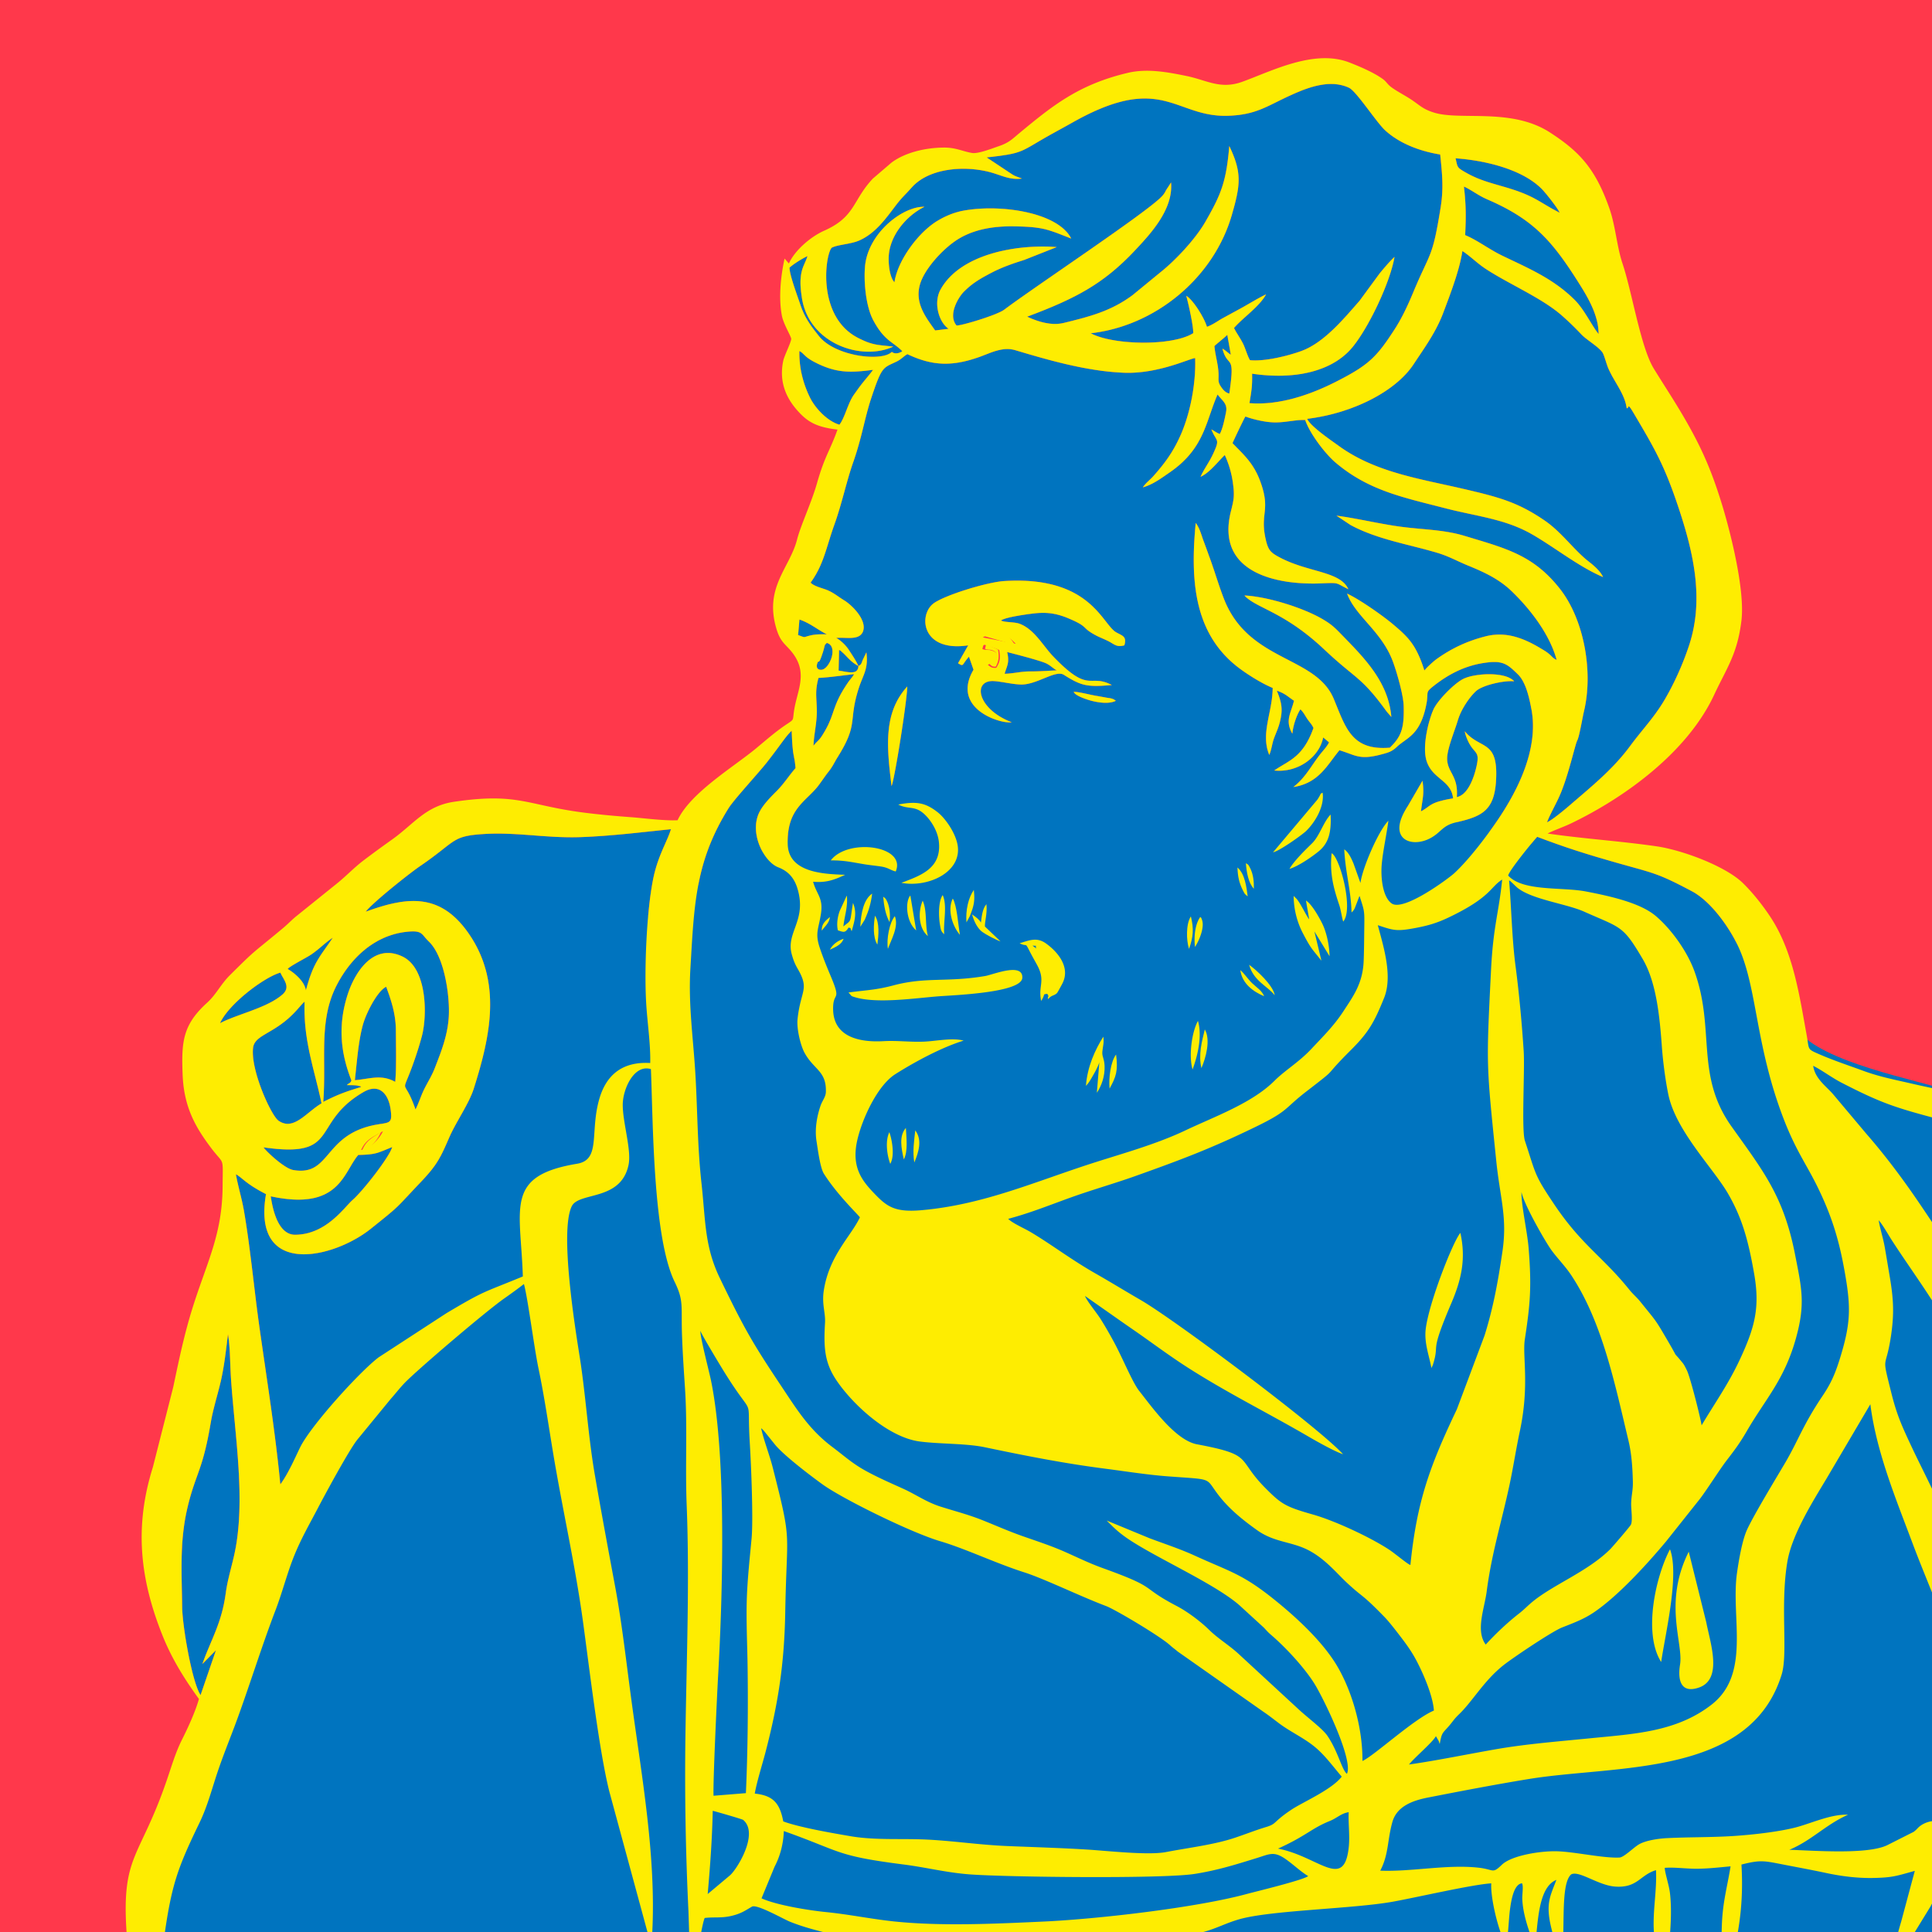 <svg width="710" height="710" fill="none" xmlns="http://www.w3.org/2000/svg"><path fill-rule="evenodd" clip-rule="evenodd" d="M0 0h712v710H0V0z" fill="#FF384B"/><path fill-rule="evenodd" clip-rule="evenodd" d="M326.834 416.076c1.067 3.065 2.002 8.747.34 11.633-1.219-3.197-1.916-8.44-.34-11.633zm9.176 11.128c-.703-3.916-.081-7.914.344-11.789 2.652 3.508 1.244 8.007-.344 11.789zm-3.104-12.69c.187 3.649.82 8.677-.762 11.561-.888-4.029-1.858-8.584.762-11.561zm74.862-14.459c-.385-3.854.375-9.898 2.389-12.516.776 6.023-.021 8.182-2.389 12.516zm33.745-7.527c-1.151-4.927.175-9.826 1.252-14.212 2.225 3.858.354 10.502-1.252 14.212zm-38.423 9.056l.935-11.46c.002 1.178-3.126 6.691-4.162 8.03l-.511.595a6.342 6.342 0 01-.274.297c.525-7.095 3.341-13.203 6.391-18.077.315 2.347-.142 3.358-.354 5.428-.198 1.941.68 2.408.811 5.284.169 3.873-1.184 7.466-2.836 9.903zm35.171-8.564c-1.487-5.045-.26-13.818 1.979-17.841 1.635 5.671-.148 12.887-1.979 17.841zm-126.458-28.279c6.636-.901 10.03-.886 16.52-2.614 12.033-3.2 19.575-1.053 33.737-3.445 2.847-.486 13.884-5.107 13.635.651-.243 5.564-25.562 6.38-31.099 6.831-8.691.707-22.126 2.686-30.163.379-2.014-.583-1.273-.404-2.63-1.802zm152.772 1.376c-4.07-1.708-8.084-4.631-8.77-9.606 1.404 1.139 2.805 3.349 4.397 4.855 1.823 1.724 3.471 2.61 4.373 4.751zm3.892-.361c-2.788-3.518-7.686-5.121-9.427-11.196 2.579 1.788 8.84 7.515 9.427 11.196zM381.13 354.63c-.875-1.609-1.709-3.041-2.652-4.884-1.949-3.789-.74-1.576-3.778-3.099 3.454-1.034 6.249-2.34 9.578-.01 4.418 3.098 9.153 8.78 6.203 14.68-.253.506-1.798 3.391-2.037 3.628-1.164 1.118-1.81.564-3.343 2.27-.096-1.566.633-.557-.253-2.009-1.915.35-.457-.171-2.224 2.633-1.205-5.544 1.728-7.297-1.494-13.209zm-58.693-7.494c-1.755-2.707-1.38-7.6-.888-10.62 1.755 2.623 1.327 7.185.888 10.62zm-16.624 2.235c.59-2.225 1.755-3.886 3.156-4.794-.429 2.55-1.909 3.677-3.156 4.794zm131.144-.651c-.554-1.813-.793-3.997-.729-6.038.055-1.963.385-4.386 1.411-5.896 1.118 4.511.906 7.505-.682 11.934zm2.743-.49c-.341-3.812-.024-8.471 1.63-11.339.138.231.238-.191.615 1.325.703 2.82-.97 7.694-2.245 10.014zm-113.401.469c-.596-3.712.618-9.719 2.549-12.008 1.545 3.83-1.437 8.867-2.549 12.008zM347 343.343c-1.192-1.131-1.215-1.475-1.561-3.488-.494-2.846-.678-8.6 1.001-10.907 1.771 3.947.148 9.98.56 14.395zm-6.177-.311c-2.789-2.406-3.353-7.945-1.678-12.171 1.466 3.331.71 8.49 1.678 12.171zm-37.72-.464c-.138-2.834 1.615-4.156 2.873-5.364-.266 2.439-1.792 3.657-2.873 5.364zm57.379-3.51c.342-2.651.598-5.1 2.025-6.779.356 3.613-.69 6.499-.55 8.223l5.73 5.463c-1.81-.605-5.4-2.539-6.7-3.485-1.625-1.176-3.007-3.65-3.744-6.421 1.538.995 2.834 2.124 3.239 2.999zm-7.705 4.493c-2.453-2.733-4.832-8.87-2.634-13.341 1.569 2.674 1.928 9.454 2.634 13.341zm-16.088-1.619c-3.814-3.341-4.069-10.704-2.144-12.855l2.144 12.855zm-28.781-.041c-.513-2.231-.132-4.928.69-7.151l2.416-5.244c.031-.175.14-.206.212-.303.377 4.233-.855 7.237-1.293 11.272 3.227-2.663 2.243-.894 3.538-8.637 1.576 3.759.503 6.75-.488 10.388-.801-1.6.066-.896-1.129-1.355-1.285 2.118-1.864 1.691-3.946 1.03zm16.658-12.354c.651.515.849.447 1.471 1.79.997 2.182 1.18 5.123.877 7.533-1.446-2.523-2.063-6.035-2.348-9.323zm161.048 23.509c-3.571-4.501-3.765-4.281-6.739-9.94a30.189 30.189 0 01-3.467-13.855l1.096 1.079c1.64 1.936 3.479 6.145 4.626 7.533l-1.199-6.911c2.011 1.208 4.521 5.544 5.916 8.312 1.584 3.142 2.688 8.006 2.755 12.142l-5.573-9.109 2.585 10.749zM355.169 338.97c-.357-4.464.702-9.054 2.712-11.928.26 2.656.286 4.427-.486 6.922-.295.943-.688 1.936-1.024 2.77l-1.202 2.236zm-39.002 1.609c.208-5.107 1.281-10.117 4.34-12.179-.451 3.683-1.298 6.392-2.715 9.587l-1.625 2.592zm140.626-13.304c-1.441-2.861-1.899-5.117-2.037-8.477 2.766 2.376 3.298 7.157 3.763 10.613-1.06-.85-1.038-.766-1.726-2.136zm36.839 11.388c-.404-.919-.879-4.304-1.417-5.917-2.253-6.674-3.58-11.791-2.848-19.191 2.939 1.331 8.189 20.508 4.265 25.108zm-35.774-21.435c.744.522.785.138 1.679 2.027 1.079 2.308 1.295 4.722 1.252 7.348-1.95-2.051-2.675-5.885-2.931-9.375zm-152.551-1.036c6.255-8.275 27.881-5.461 23.873 4.062-1.922-.428-2.708-1.406-5.417-1.814-2-.303-4.175-.509-6.152-.835-4.64-.764-7.359-1.456-12.304-1.413zm168.569 3.123c1.712-2.987 5.748-6.903 8.257-9.358 2.836-2.767 4.21-7.89 6.857-10.609.344 6.717-.826 10.619-4.437 13.561-2.249 1.833-7.371 5.446-10.677 6.406zm10.234-25.426c1.644-2.431.777-2.054 1.949-2.567.719 5.059-2.75 10.825-6.054 14.061-1.268 1.247-9.723 7.355-12.164 7.835l16.269-19.329zm-143.936 5.774c-3.861-3.912-6.045-1.953-10.069-3.997 6.803-1.287 10.001-.653 14.454 2.81 2.591 2.013 6.08 6.833 7.164 11.178 2.63 10.52-10.377 16.696-20.477 14.782 7.099-2.676 14.811-5.286 13.793-15.019-.416-3.962-2.755-7.616-4.865-9.754zm-12.526-10.764c-1.903-15.089-2.886-27.07 5.765-36.622.043 4.272-4.453 33.227-5.765 36.622zm82.414-31.359c-4.578 2.358-14.91-1.537-15.338-3.074-.047-.156-.181-.162-.268-.247 2.241.052 5.483.972 7.996 1.413 1.314.227 2.624.468 3.882.699 1.776.329 2.511.218 3.728 1.209zm123.941 35.852c-.702-6.678-7.484-6.959-9.705-13.606-1.722-5.152.513-14.663 2.501-19.082 1.524-3.395 7.89-9.835 11.183-11.332 4.466-2.032 15.355-2.544 18.484 1.003-3.852-.373-11.66 1.444-14.002 3.583-2.385 2.179-5.511 6.68-6.698 10.724-1.106 3.757-3.818 10.131-3.93 13.787-.173 5.395 4.173 6.37 3.543 14.449 4.146-.811 6.337-7.342 7.215-11.237 1.063-4.699.021-4.676-1.745-7.025-1.04-1.378-2.263-4.013-2.56-5.93 5.786 6.967 12.459 2.836 11.491 18.325-.671 10.758-5.159 13.007-14.57 15.133-5.091 1.148-5.425 3.494-9.279 5.686-7.035 3.998-16.703.705-8.564-11.664l5.399-9.293c.719 5.076-.019 6.378-.556 11.244 3.707-1.941 2.939-3.308 11.793-4.765zm-178.206-56.226c-16.918 2.548-18.335-10.788-12.968-15.226 3.66-3.017 19.791-8.019 26.291-8.415 31.721-1.942 35.904 15.976 41.111 18.87 2.245 1.253 3.957 1.483 2.966 4.771-2.875.756-3.586-.342-5.713-1.448-1.792-.933-3.395-1.463-5.094-2.4-5.201-2.861-2.216-2.857-9.46-5.955-4.303-1.84-7.884-2.503-12.875-1.939-2.564.29-10.757 1.407-12.201 2.618 1.635.769 4.966.439 7.001 1.238 5.32 2.089 8.473 8.047 12.096 11.844 13.577 14.209 13.25 6.217 21.653 10.621-9.244.843-11.275.26-17.713-3.778-2.98-1.862-9.932 3.759-15.748 3.591-3.122-.093-6.863-1.035-9.754-1.247-8.105-.589-6.445 10.208 6.413 15.117-4.234.692-22.419-5.062-14.04-19.305l-1.675-4.781c-2.727 3.014-1.777 3.78-4.02 2.396l3.73-6.572zm153.824 24.376c-9.522-13.13-11.161-11.719-23.041-22.921-13.909-13.104-23.564-14.808-28.4-18.932-.631-.538-.375-.315-.845-.857 8.268.387 21.354 4.425 28.549 8.605 3.217 1.879 4.432 2.997 6.772 5.405 8.321 8.558 17.573 17.523 18.656 30.641l-1.691-1.941zm-194.154-16.766c1.178-.723.989-.789 1.574-2.231l1.349-2.808c.813 6.178-1.228 8.263-2.81 13.209-3.956 12.335.099 12.782-7.758 25.322-1.168 1.862-1.805 3.425-3.247 5.224-1.159 1.448-2.348 3.228-3.569 4.896-4.469 6.108-11.968 8.521-11.517 21.962.352 10.554 13.739 10.864 21.101 11.136-4 1.836-6.791 2.967-11.777 2.557 1.252 4.627 3.775 5.9 2.891 11.686-.869 5.727-2.255 7.128-.469 12.511 1.312 3.951 2.686 7.224 4.218 10.889 3.946 9.441.492 4.849.721 12.097.311 9.63 9.221 11.923 18.51 11.4 5.083-.285 9.721.385 14.813.179 4.405-.175 10.481-1.519 14.632-.379-8.043 2.463-17.897 7.768-25.093 12.321-6.566 4.149-12.177 16.364-13.979 24.209-2.175 9.511 1.364 14.492 5.718 19.096 4.97 5.251 7.752 7.597 17.939 6.689 21.525-1.912 39.463-9.554 59.695-16.274 12.403-4.122 25.533-7.494 37.269-13.069 10.741-5.098 24.417-9.956 32.709-18.233 3.868-3.858 9.034-6.86 13.586-11.738 4.263-4.567 8.244-8.417 11.855-13.981 3.437-5.307 6.99-9.989 7.314-18.293.162-4.159.169-8.189.226-12.356.091-6.361.049-5.863-1.718-11.495-.072.095-.156.136-.183.311l-1.201 3.119c-.525 1.39-.648 1.714-1.579 2.604-.184-8.063-2.254-14.62-2.684-23.194 1.559 1.001 2.649 3.366 3.425 5.253l2.529 7.097c.742-5.566 6.636-19.232 10.263-22.858-.648 5.099-1.944 10.741-2.424 15.831-.459 4.928.301 12.216 3.65 14.558 4.391 3.08 20.924-9.206 23.006-11.128 5.351-4.954 11.829-13.466 16.026-19.675 7.034-10.401 15.097-25.835 12.309-40.572-.919-4.833-2.155-10.1-5.036-12.885-3.959-3.815-5.512-5.243-12.78-4.07-7.116 1.151-12.964 4.332-18.172 8.446-3.203 2.527-1.735 2.008-2.569 6.423-2.214 11.746-7.237 12.45-10.877 15.909-1.864 1.767-3.188 2.124-6.008 2.859-7.826 2.044-9.194.173-15.099-1.609-4.401 5.212-7.433 12.088-16.994 13.53 4.49-3.393 6.661-7.976 10.037-12.217 1.087-1.364 2.35-2.662 3.126-4.217l-2.16-1.803c-1.387 7.253-9.362 13.079-17.989 12.14 5.398-3.739 10.514-4.707 14.427-15.621-.801-1.646-1.386-1.972-2.362-3.459-.956-1.458-1.289-2.256-2.437-3.391-1.411 2.151-2.661 5.879-2.965 8.943-2.853-4.862-.417-7.68.593-12.109-2.113-1.374-3.162-2.641-6.29-3.681 1.794 4.412 2.422 7.039.875 12.36-.597 2.06-1.38 3.59-2.039 5.502-.585 1.689-.861 4.098-1.619 5.744-3.293-7.892 1.213-15.7 1.252-24.624-4.341-1.772-10.405-5.65-13.67-8.328-15.453-12.649-16.559-31.881-14.619-52.308 1.454 1.798 2.109 4.542 2.937 6.744.929 2.466 1.633 4.458 2.523 6.918 1.72 4.779 3.135 9.686 4.98 14.378 9.1 23.079 33.682 20.724 40.299 36.611 4.373 10.5 6.459 19.105 20.609 17.935 4.259-4.141 5.298-7.132 5.077-15.347-.109-4.168-2.694-13.003-4.105-16.676-4.206-10.906-13.655-16.301-16.693-24.605 4.675 2.171 13.103 8.112 16.778 11.198 5.763 4.841 8.63 7.612 11.643 17.07.688-.983 3.437-3.457 4.385-4.133 5.464-3.93 11.274-6.701 18.176-8.44 7.709-1.951 14.414.917 20.687 4.74 1.121.682 1.504.882 2.507 1.698 1.289 1.058 1.355 1.572 2.838 2.239-2.573-9.476-9.719-18.686-16.547-25.256-4.56-4.387-9.843-6.885-15.901-9.359-4.123-1.683-7.138-3.464-11.538-4.77-10.496-3.123-22.024-4.899-31.774-10.193l-5.169-3.434c7.429.97 15.231 2.894 23.113 3.998 8.249 1.156 16.174 1.067 24.011 3.444 15.015 4.557 25.264 6.945 35.109 19.57 8.796 11.287 12.222 30.377 8.741 44.911-.564 2.344-1.683 9.202-2.445 10.652-.867 1.652-3.289 13.186-6.564 20.51-1.37 3.061-3.522 6.843-4.57 9.595 1.886-.785 6.553-4.695 8.323-6.221 8.063-6.955 15.917-13.25 22.248-21.844 4.395-5.962 8.696-10.319 12.475-16.676 3.545-5.956 6.9-13.337 9.236-20.491 5.472-16.824 1.493-33.867-3.72-49.677-5.318-16.101-8.807-22.049-16.617-35.257-2.717-4.609-1.559-1.784-2.67-1.998-.727-5.416-4.714-9.763-6.848-14.869-.599-1.44-1.405-4.582-2.01-5.538-1.3-2.064-6.004-4.777-7.81-6.72-2.052-2.204-5.217-5.284-7.652-7.352-7.318-6.213-19.049-11.206-27.344-16.624-3.346-2.186-5.569-4.586-8.702-6.658-1.087 7.202-4.545 16.074-7.052 22.738-2.677 7.116-6.887 12.812-10.842 18.821-6.644 10.114-22.563 18.115-39.147 20.111 1.184 2.794 9.241 8.205 11.457 9.833 13.433 9.828 29.787 12.141 46.064 15.932 12.933 3.014 19.962 4.878 29.832 11.664 6.202 4.264 10.651 10.749 16.016 14.943 1.973 1.541 4.348 3.541 5.369 5.776-8.821-3.691-17.832-10.969-26.206-15.757-9.852-5.638-20.243-6.538-31.917-9.56-15.624-4.036-28.089-6.502-40.179-16.736-3.72-3.15-9.413-10.522-11.178-15.662-3.477-.156-7.495.993-11.484.874-3.399-.095-7.71-1.125-10.478-2.153-.552.813-4.459 9.051-4.729 9.783 3.885 4.089 7.687 7.16 10.237 14.162 3.837 10.531-.165 11.505 1.89 20.899.935 4.276 1.803 5.127 5.265 6.959 10.494 5.552 22.221 4.997 25.173 11.665-4.768-2.292-3.026-2.453-9.755-2.161-16.72.73-39.073-3.92-33.43-26.421 1.143-4.551 1.421-5.846.678-10.963-.517-3.585-1.648-7.029-2.908-9.769-2.645 2.534-5.508 6.444-8.917 8.001 1.255-2.873 3.09-5.175 4.56-8.322 2.754-5.898 1.341-4.299-.582-9.101 1.149.56 1.88 1.25 3.108 1.654 1.03-1.77 1.864-5.832 2.298-8.112.583-3.099-1.472-4.106-3.118-6.378-4.365 9.906-4.783 19.788-17.497 28.57-2.861 1.975-6.241 4.542-9.964 5.56 1.054-1.636 2.568-2.668 3.907-4.182 4.202-4.746 7.31-8.922 10.092-15.31 3.374-7.748 5.536-18.497 5.219-27.995-1.629-.052-13.462 5.865-26.139 5.368-13.437-.531-27.261-4.485-39.913-8.273-4.614-1.378-8.882.89-12.791 2.314-10.199 3.701-17.548 3.569-26.891-.864-1.443.773-2.164 1.858-4.102 2.779-4.892 2.328-5.277 1.613-9.201 13.39-2.403 7.216-3.419 14.47-6.648 23.618-2.437 6.907-4.118 15.141-6.902 22.877-2.997 8.322-3.845 14.549-8.721 21.281 1.329 1.457 4.686 2.079 6.502 2.913 2.416 1.117 3.638 2.271 5.778 3.568 3.139 1.908 8.854 7.698 6.799 11.856-1.644 2.935-5.934 1.693-9.67 1.998 1.794.968 3.594 2.791 4.605 4.342 1.112 1.706 2.824 4.219 3.551 5.991z" fill="#0074BF"/><path fill-rule="evenodd" clip-rule="evenodd" d="M526.038 502.744c-.818-4.521-2.676-9.117-2.111-14.179 1.052-9.443 9.919-32.07 12.745-35.485 2.228 9.993.127 17.769-3.388 26.005-8.171 19.171-4.085 13.988-6.624 22.23-.039.119-.091.259-.124.37l-.498 1.059zm-19.707-162.743c2.062 7.742 5.557 18.691 2.323 26.708-3.728 9.252-5.851 12.845-12.281 19.249-11.18 11.149-3.551 5.319-16.278 15.147-8.36 6.448-6.385 7.031-18.464 12.912-16.342 7.954-27.4 12.115-44.342 18.159-7.666 2.734-15.674 5-23.449 7.777-7.975 2.845-14.805 5.69-23.342 7.972 1.68 1.665 5.746 3.379 8.201 4.829 7.609 4.501 14.762 10.049 23.985 15.302 5.45 3.1 10.679 6.324 16.496 9.69 12.673 7.326 65.712 47.069 74.375 56.677-2.896-.925-9.604-4.682-12.331-6.274-12.519-7.309-24.771-13.533-36.8-20.687-4.008-2.388-8.009-4.862-11.77-7.412-4.171-2.826-7.254-5.062-11.265-7.923-3.863-2.756-7.445-5.171-11.288-7.89l-11.376-7.989c.676 1.827 4.177 6.061 5.574 8.232 1.757 2.744 3.427 5.69 5.029 8.632 3.207 5.902 6.846 14.933 9.306 18.029 4.531 5.692 13.227 18.122 21.234 19.63 21.186 3.986 14.288 5.134 25.089 16.019 6.057 6.112 7.551 6.944 17.725 9.848 7.878 2.256 20.805 8.249 27.783 12.832 2.307 1.51 7.042 5.564 7.853 5.64 2.373-23.642 7.312-36.699 17.071-57.206l10.182-27.137c3.185-10.174 4.904-19.566 6.562-30.819 1.868-12.63-.863-19.533-2.271-33.342-3.677-36.013-3.698-34.354-1.916-70.127.805-16.171 2.865-21 4.097-33.238-4.42 2.729-4.08 6.448-19.466 13.823-4.216 2.023-7.45 3.034-12.345 3.957-6.95 1.312-8.01.948-13.901-1.02zm-228.96 319.133c6.813.713 9.204 3.556 10.475 10.226 5.899 2.203 18.117 4.31 24.759 5.443 9.487 1.617 19.54.717 29.284 1.3 9.785.58 18.521 1.91 28.444 2.32 9.719.401 19.494.681 29.23 1.287 7.337.455 22.395 2.173 28.916.919 8.397-1.62 17.688-2.679 25.426-5.284 3.905-1.315 7.454-2.73 11.445-3.941 2.699-.82 2.834-1.366 4.597-2.882 1.611-1.384 2.789-2.225 4.552-3.414 4.192-2.826 14.828-7.319 18.576-12.205-3.264-3.782-6.204-7.929-10.014-11.027-4.097-3.327-8.795-5.398-12.984-8.539-2.309-1.735-3.658-2.837-5.927-4.371l-31.336-22.026c-1.236-1.046-1.847-1.422-2.832-2.324-3.514-3.236-20.063-13.099-23.488-14.391-9.584-3.619-22.675-10.024-30.069-12.389-10.652-3.407-21.502-8.658-30.973-11.464-10.525-3.109-35.638-15.444-43.141-20.843-4.449-3.208-14.5-10.846-17.581-14.746l-3.559-4.42c-.709-.853-.748-.896-1.462-1.512 1.027 4.657 3.077 9.735 4.337 14.71 7.168 28.226 5.075 21.714 4.525 52.92-.334 18.935-2.552 33.325-7.171 51.146-1.232 4.744-3.238 10.996-4.029 15.507z" fill="#0074BF"/><path fill-rule="evenodd" clip-rule="evenodd" d="M494.98 651.86c2.488-4.927-8.498-27.542-11.814-32.916-3.744-6.077-10.714-13.524-15.861-17.964-1.316-1.135-1.448-1.32-2.814-2.803l-9.056-8.294c-9.635-8.394-33.061-18.431-42.665-25.62-2.583-1.937-3.988-3.377-6.06-5.467l15.717 6.485c5.481 2.066 11.316 3.971 16.506 6.346 13.186 6.026 17.462 6.673 29.233 16.108 7.826 6.276 16.913 14.62 22.374 23.14 5.717 8.926 10.246 23.138 10.156 36.276 4.183-1.852 18.977-15.511 26.25-18.525-.361-5.849-4.544-15.053-6.995-19.432-1.641-2.938-3.565-5.527-5.336-7.837-1.778-2.319-4.177-5.444-5.926-7.226-8.64-8.86-7.388-6.598-13.756-12.517-3.784-3.527-7.985-8.815-14.238-11.999-6.258-3.181-12.406-2.753-18.784-7.328-5.323-3.805-9.983-7.603-13.812-12.446-5.543-7.021-1.45-5.985-18.815-7.283-7.58-.564-15.658-1.86-23.171-2.828-15.303-1.969-29.494-4.795-44.208-7.873-6.894-1.442-16.51-1.15-23.894-2.11-11.46-1.495-24.273-13.282-30.339-22.064-4.535-6.57-5.062-11.967-4.484-21.534.233-3.718-1.231-6.804-.453-11.878 1.978-12.906 10.027-19.982 13.269-26.901-.456-.816-8.243-8.156-13.219-16.019-1.386-2.186-2.218-8.833-2.713-11.913-.721-4.444.138-9.153 1.442-13.009.657-1.947 1.942-3.261 1.994-5.195.202-7.744-4.453-8.074-7.872-14.392-1.428-2.637-2.915-8.736-2.546-12.279 1.137-10.739 4.513-10.848.08-18.497-1.032-1.778-1.577-3.107-2.203-5.368-2.233-8.03 5.602-12.383 2.123-24.055-1.199-4.044-3.44-6.506-7.1-7.911-5.182-1.992-10.712-12.438-6.994-20.132 1.438-2.979 4.498-5.964 6.543-8.028 2.589-2.6 4.488-5.661 6.812-8.296-.443-5.385-1.028-3.267-1.424-13.721-1.583 1.475-3.087 3.629-4.607 5.691-1.425 1.93-3.026 4.071-4.463 5.892-3.205 4.065-12.152 13.724-14.117 16.882-12.257 19.708-12.626 35.352-14.028 59.019-.793 13.413 1.1 25.746 1.864 39.095.782 13.641.71 26.059 2.216 39.694 1.522 13.813 1.096 23.192 6.741 34.868 8.937 18.495 11.958 23.779 22.549 39.639 5.693 8.53 10.239 16.02 18.868 22.478 4.091 3.062 7.189 5.939 11.998 8.599 4.502 2.49 9.118 4.495 13.906 6.658 4.804 2.171 8.585 4.964 13.893 6.635 5.612 1.77 10.243 2.927 15.478 5.027 4.939 1.977 9.532 4.021 14.687 5.832 5.151 1.804 10.245 3.467 14.98 5.539 4.814 2.105 9.227 4.318 14.368 6.168 20.951 7.543 13.116 6.573 27.175 13.929 4.366 2.287 9.17 6.061 11.88 8.729 3.508 3.454 7.522 5.696 11.316 9.29l21.461 19.817c3.495 3.259 8.945 7.237 10.75 9.899 3.946 5.832 5.276 12.51 7.138 13.925zM134.399 335.043c15.26-5.58 27.257-6.925 37.572 7.622 12.739 17.972 8.222 38.24 2.13 57.442-1.751 5.521-6.521 12.199-8.988 17.879-3.156 7.274-4.385 10.042-10.447 16.393-9.641 10.119-6.98 8.073-18.428 17.222-13.752 10.986-43.73 17.992-38.488-12.762-7.479-3.811-8.776-6.089-11.052-7.301.799 4.545 2.132 8.698 2.945 13.349 2.35 13.502 3.784 29.32 5.738 43.12 2.663 18.81 5.825 38.535 7.642 57.489 2.842-3.856 4.98-8.875 7.256-13.559 3.835-7.9 21.857-27.804 28.857-33.117l24.934-16.232c14.395-8.57 13.231-7.357 28.075-13.498-.811-25.437-6.78-36.979 19.913-41.416 8.867-1.471 4.62-11.53 8.203-23.872 2.48-8.541 8.229-13.763 18.696-13.147.171-7.162-1.147-15.361-1.526-22.686-.645-12.264.171-33.045 2.636-45.135 1.724-8.426 5.168-13.644 6.5-18.106-11.19 1.148-21.507 2.462-32.977 2.905-12.283.482-23.506-1.84-35.176-1.17-12.754.739-10.294 2.472-24.145 11.905-3.706 2.527-17.219 13.239-19.87 16.675zm228.203-277.19l9.219 6.12c1.24.849 2.27 1.055 3.742 1.65-4.066.53-6.846-.853-10.385-1.961-9.488-2.981-23.43-2.268-30.101 5.218-2.319 2.612-3.683 3.722-5.953 6.724-3.692 4.878-7.379 10.045-13.134 12.677-3.277 1.502-7.847 1.522-10.31 2.738-2.332 2.163-5.823 25.402 9.812 33.24 5.178 2.6 6.665 2.433 12.788 3.109-11.596 5.43-30.993-1.02-33.587-17.858-.442-2.87-.77-5.818-.286-8.745.476-2.847 1.702-4.49 2.334-6.658-2.21 1.086-4.791 2.684-6.597 4.233-.021 2.711 3.017 10.69 3.981 13.615 1.648 5 4.113 8.1 6.826 11.538 5.901 7.476 23.111 9.523 26.756 5.842.083.006.196.019.221.109 0 .004 1.332 1.121 3.668-.362-3.437-3.541-6.543-3.673-10.667-11.359-2.564-4.779-3.538-13.199-3.079-19.486.912-12.47 13.876-22.5 21.9-22.246-6.675 3.27-12.848 10.62-13.159 18.394-.105 2.55.295 7.408 2.111 9.344 1.106-7.855 8.678-18.35 15.928-22.66 2.652-1.578 5.861-3 9.391-3.65 13.674-2.542 34.829.612 39.646 10.248-8.691-3.38-10.273-4.342-21.313-4.487-8.261-.107-15.476 1.47-21.059 5.229-4.462 3-9.944 8.742-12.375 13.926-3.822 8.139 1.298 14.171 4.741 19.098l4.94-.606c-3.529-2.324-5.7-9.494-2.948-14.448 7.287-13.154 28.201-16.71 42.705-15.58l-12.039 4.758c-4.321 1.337-8.311 2.765-12.059 4.732-4.457 2.334-7.019 3.91-9.993 6.872-2.013 1.996-6.002 8.481-2.789 12.406.642.488 14.767-3.661 17.577-5.774 11.307-8.512 51.843-35.357 57.771-41.483.924-.958 1.112-1.323 1.736-2.501l1.794-2.765c.859 9.868-7.361 18.724-13.382 25.112-11.476 12.175-21.677 17.564-39.497 24.22 4.006 1.868 8.959 3.393 13.447 2.297 9.522-2.339 17.301-4.291 25.266-10.201l10.04-8.237c5.442-4.266 13.005-12.213 16.809-18.867 5.606-9.79 7.613-14.437 8.71-27.711 4.702 9.742 4.142 14.263.96 25.288-6.753 23.412-28.345 40.898-51.853 43.526 8.226 4.427 30.099 4.804 37.662-.051-.025-3.134-1.757-10.712-2.576-13.72 2.473 1.432 6.57 7.935 7.614 11.404 2.317-.894 3.516-1.872 5.532-3.036l5.436-2.964c3.522-1.838 7.231-4.261 10.759-5.935-2.473 4.556-8.477 8.528-11.787 12.362.83 1.718 2.14 3.477 3.227 5.574.96 1.848 1.685 4.736 2.655 6.256 5.429.559 14.109-1.621 18.883-3.376 8.317-3.049 15.513-11.775 21.377-18.464l7.363-10.034c1.636-1.994 3.691-4.435 5.483-6.077-1.582 9.243-9.252 25.542-15.332 33.042-7.433 9.171-21.511 12.2-37.01 9.88.12 4.621-.261 6.481-.966 10.819 11.339.927 23.029-3.407 31.892-7.918 11.863-6.046 14.8-8.918 21.49-19.286 2.61-4.046 4.723-8.52 6.791-13.501 6.304-15.15 7.048-12.192 10.119-31.482 1.096-6.899.513-12.2-.208-19.174-8.383-1.387-15.289-4.417-20.15-8.807-3.297-2.976-10.598-14.436-13.383-15.736-7.345-3.426-15.993.251-22.374 3.205-7.874 3.644-11.989 6.831-22.294 7.103-19.511.511-24.04-16.181-57.138 2.59-3.135 1.775-6.319 3.466-9.322 5.178-9.796 5.579-8.675 6.055-21.997 7.53z" fill="#0074BF"/><path fill-rule="evenodd" clip-rule="evenodd" d="M627.048 596.19c1.477 7.693 6.177 20.97-2.772 24.004-6.552 2.221-7.796-2.699-6.865-8.49 1.265-7.879-6.253-22.66 3.195-41.459l6.442 25.945zm-16.578 14.592c-6.747-10.634-1.948-31.644 3.25-41.427 3.51 9.468-1.736 31.139-3.25 41.427zm-56.226-289.013c5.361 5.912 19.8 4.151 28.567 5.842 8.915 1.716 19.874 4.153 25.581 8.939 5.611 4.703 11.608 12.914 14.335 20.474 7.681 21.3.177 38.065 13.581 56.932 11.532 16.227 19.112 25.45 23.326 46.894 2.502 12.7 3.891 18.291.365 30.954-4.282 15.388-11.234 22.314-18.109 34.206-2.552 4.407-4.434 6.877-7.285 10.585-2.984 3.885-8.185 12.275-10.671 15.209l-11.659 14.661c-7.135 8.553-17.73 20.116-26.506 26.05-3.693 2.505-7.295 3.834-11.694 5.564-3.7 1.455-17.858 10.989-21.371 13.733-7.3 5.697-11.526 13.415-16.543 18.202-2 1.912-2.171 2.608-4.122 4.785-2.029 2.262-2.224 2.097-2.945 6.106-.175-.406-.233-.752-.408-1.145l-1.003-1.741c-1.007 2.093-7.888 7.898-9.888 10.434 10.494-1.506 21.57-3.813 32.192-5.657 11.054-1.916 22.724-2.822 34.052-3.953 16.471-1.646 31.974-2.305 44.941-12.389 14.57-11.328 7.026-32.027 9.351-48.377.676-4.769 1.916-11.989 3.654-15.827 2.455-5.428 11.038-19.547 14.006-24.59 4.941-8.407 6.448-13.757 13.853-24.778 2.92-4.347 4.498-7.791 6.282-13.53 4.172-13.434 4.133-19.237 1.557-33.269-2.097-11.429-4.855-19.749-9.448-29.275-4.255-8.831-8.189-13.714-12.836-25.828-10.133-26.43-9.624-46.993-16.079-61.965-3.224-7.476-10.319-17.63-17.548-21.478-12.966-6.895-14.158-6.619-27.719-10.489-11.324-3.232-18.444-5.47-29.134-9.518-1.738 1.846-10.339 12.406-10.675 14.239z" fill="#0074BF"/><path fill-rule="evenodd" clip-rule="evenodd" d="M625.332 523.795c5.038-8.442 9.847-15.154 14.047-24.16 5.456-11.711 7.451-19.01 5.278-31.448-2.115-12.06-4.319-20.411-9.645-29.588-5.421-9.334-19.169-23.011-21.921-36.436-1.079-5.275-1.965-12.071-2.366-17.584-.82-11.27-2.056-23.696-7.075-32.206-7.301-12.407-7.843-11.254-21.521-17.36-6.529-2.917-19.474-4.491-24.666-8.918l-1.955-1.854c-.622-.527-.163-.224-.925-.706.878 10.397 1.051 21.498 2.389 31.635 1.323 10.051 2.303 20.856 2.974 31.036.458 6.854-.854 29.053.441 32.991 4.192 12.717 3.374 12.34 10.692 23.262 10.17 15.182 17.735 19.132 27.692 31.496 1.336 1.666 2.71 2.748 4.034 4.402 6.136 7.626 5.271 6.141 10.433 14.98 4.15 7.107.846 2.272 5.142 7.544.606.744 1.014 1.654 1.547 2.721 1.253 2.516 5.075 17.749 5.405 20.193zm-79.339 80.569c3.74-4.06 7.989-8.09 12.362-11.493 1.602-1.249 2.848-2.567 4.483-3.949 7.724-6.528 20.648-11.316 28.994-19.688.599-.603 7.217-8.262 7.522-8.936.692-1.547.037-5.682.086-7.799.072-3.055.703-4.689.622-8.071-.125-5.085-.459-10.185-1.606-14.983-4.999-20.888-9.654-43.662-20.986-60.733-2.329-3.51-4.916-6.013-7.254-9.192-2.276-3.088-10.358-17.217-11.079-21.5-.146 4.701 2.163 14.799 2.624 20.687 1.123 14.172.618 20.311-1.396 33.503-.942 6.176 1.788 16.785-1.833 33.745-1.407 6.58-2.412 13.279-3.829 19.886-2.917 13.602-6.55 25.046-8.352 38.988-.814 6.297-4.167 14.445-.358 19.535zm-266.138 93.262c5.522 2.497 17.18 4.402 23.758 5.06 8.537.857 16.537 2.544 24.866 3.421 17.561 1.844 37.3.868 54.999.056 19.729-.904 56.405-5.084 75.167-10.259 2.055-.564 20.217-4.95 22.112-6.448-2.706-1.599-5.423-4.239-8.284-6.242-4.354-3.046-5.917-1.839-10.77-.342-7.569 2.328-14.1 4.417-22.604 5.77-11.732 1.871-68.889 1.191-82.462.202-8.766-.636-16.189-2.587-24.549-3.652-25.155-3.212-22.551-4.66-44.039-12.292-.159 4.837-1.414 9.346-3.385 13.075l-4.809 11.651zm432.554-215.928c-5.514-8.996-11.8-17.584-17.216-25.985-1.319-2.05-3.321-5.671-4.787-7.272.465 2.981 1.621 6.417 2.23 9.878.627 3.556 1.187 7.008 1.782 10.518 1.444 8.471 1.777 13.992.426 22.669-1.938 12.415-3.462 5.652.235 20.476 1.928 7.7 3.67 11.622 6.752 18.254 3.561 7.663 7.196 14.533 10.578 22.023v-70.561zM262.227 659.931l11.882-.96c.696-15.246.851-32.183.612-47.46-.126-7.888-.523-15.908-.278-23.802.235-7.389 1.075-14.99 1.761-22.342.64-6.907-.13-26.387-.645-34.753-1.213-19.677 2.261-7.572-9.577-26.714-1.102-1.774-8.42-13.897-8.614-14.863-.01 2.668 3.133 14.499 3.912 18.26 5.793 28.072 4.286 79.362 2.628 108.443-.373 6.573-1.955 39.814-1.681 44.191zM73.708 622.922l5.648-16.466-4.991 5.052c3.129-8.877 7.081-14.894 8.564-25.862.7-5.179 2.076-9.383 3.17-14.333 4.358-19.733.202-43.481-1.23-64.959-.332-4.977-.28-11.286-1.083-16.026-.744 5.91-1.31 11.346-2.575 16.968-1.174 5.197-2.885 10.316-3.777 15.627-2.982 17.673-5.491 18.433-8.465 30.83-2.99 12.477-2.188 23.68-2.02 36.839.088 7.165 3.666 27.697 6.76 32.33zm45.091-217.988c5.129-2.594 7.981-3.694 13.919-5.482-.523-.327.363-.107-1.11-.434-.706-.157-.599-.12-1.295-.176-.828-.066-1.967-.041-2.857-.076 1.03-.989 1.217-.539 1.691-1.707-3.969-10.076-5.026-20.065-1.464-31.339 2.836-8.982 9.898-19.27 20.34-14.146 8.958 4.392 9.007 21.432 7.071 28.992-1.11 4.324-3.001 9.901-4.568 13.872-3.003 7.618-1.718 1.971 2.171 13.279 1.275-2.501 2.031-5.171 3.299-7.667 1.452-2.866 2.676-4.644 3.916-7.859 2.183-5.663 4.607-11.629 5.011-18.596.438-7.564-1.597-22.11-7.328-27.579-2.793-2.66-2.202-4.157-7.788-3.62-12.895 1.259-21.566 10.723-26.252 20.028-6.533 12.974-3.545 26.821-4.756 42.51zm419.648-318.53c4.346 1.776 8.854 5.245 13.491 7.486 9.612 4.647 18.79 8.407 26.73 16.301 3.565 3.541 6.156 9.264 8.801 12.548.037-6.982-4.212-13.879-7.145-18.54-9.864-15.659-16.737-23.584-33.785-30.932-3.435-1.48-5.868-3.526-8.545-4.703.77 6.72.782 11.021.453 17.84zm-420.28 319.06c-2.69-12.708-6.746-23.132-6.233-37.334-.661.542-.288.225-.898.851l-2.027 2.287c-7.855 8.757-15.34 8.788-15.987 13.738-1.056 8.129 6.624 24.951 9.33 26.838 5.545 3.865 10.097-2.987 15.815-6.38zm13.5 18.982c-5.461 6.277-6.859 20.688-32.166 15.196.744 5.189 2.83 14.181 9.011 14.124 11.423-.111 17.962-10.09 21.083-12.805 3.579-3.113 13.315-15.444 14.541-19.412-5.438 2.147-5.704 2.742-12.469 2.897z" fill="#0074BF"/><path fill-rule="evenodd" clip-rule="evenodd" d="M96.86 421.657c.822 1.322 7.595 7.75 10.911 8.322 14.213 2.458 10.782-13.74 31.718-16.871 3.988-.596 4.741-.629 4.035-5.554-.783-5.43-4.08-9.633-9.921-6.238-19.717 11.472-8.099 24.44-36.743 20.341zm33.56-24.7c5.598-.462 9.616-2.252 14.825.613.478-5.189.262-13.725.223-19.201-.035-5.869-1.819-11.07-3.549-15.726-3.157 1.494-7.343 9.488-8.599 14.13-1.648 6.081-2.167 13.62-2.9 20.184zm178.062-240.885c2.004-2.542 3.087-7.912 5.338-11.046 1.318-1.831 1.975-2.822 3.397-4.587 1.198-1.492 2.564-3.051 3.612-4.518-8.335 1.076-13.635 1.292-21.692-2.96-3.699-1.953-3.697-3.15-5.37-3.947-.142 6.38 1.483 12.123 3.834 16.96 1.954 4.037 6.428 8.792 10.881 10.098zm-40.189 533.081c2.651-2.344 10.72-15.402 4.813-20.351-.342-.288-10.747-3.287-11.184-3.341-.23 10.719-.935 20.16-1.853 30.591l8.224-6.899zm201.365-9.798c14.864 2.857 24.108 15.308 25.955-.074.54-4.438-.162-8.797.029-13.306-2.785.407-4.193 2.113-6.97 3.236-6.825 2.759-8.648 5.482-19.014 10.144zM573.175 78.17c-.735-1.671-4.805-6.823-6.192-8.307-7.097-7.626-21.337-10.942-32.076-11.684.696 2.736.432 3.224 2.51 4.486 5.458 3.342 9.559 4.3 15.798 6.127 11.044 3.232 12.251 5.463 19.96 9.377zm-272.4 170.98c-1.367 5.192-.63 7.144-.601 12.189.027 4.384-1.045 8.374-1.226 12.71 1.825-2.317 1.92-1.413 4.34-5.679 3.619-6.361 2.529-9.101 8.354-17.578.877-1.273 1.53-1.809 2.218-3.041-4.447.503-8.589 1.13-13.085 1.399zM80.86 376.015c6.146-3.277 17.283-5.564 22.955-10.557 3.176-2.794.305-5.466-.783-8.024-5.872 1.65-18.938 11.431-22.172 18.581zm365.436-248.838c.28 3.351 1.334 6.388 1.507 9.983.116 2.389-.366 3.04.839 4.859.815 1.238 1.691 2.25 3.108 2.616 2.3-15.392-.499-8.829-2.525-16.504 1.149.574 1.971 1.499 3.083 2.229l-1.283-7.293c-.882.907-3.518 2.983-4.729 4.11zm-76.168 112.449c.924 3.9-.015 4.856-.938 7.974 3.199-.041 5.945-.873 9.166-.859 3.701.017 6.409-.228 10.02-.385-1.137-.544-2.251-1.709-3.681-2.457-2.102-1.094-11.948-3.587-14.567-4.273zM105.706 356.093c2.267 1.252 6.265 4.526 6.706 7.853 2.788-10.381 4.988-12.089 9.876-19.325-2.911 1.907-4.628 3.885-7.819 6.095-1.95 1.345-7.674 4.147-8.763 5.377zm209.758-111.317c-3.104-1.716-4.037-3.417-5.888-5.03-1.121-.973.045-.206-1.213-.884l-.177 7.581c3.254.426 7.074 1.839 7.278-1.667zm-22.163-11.408c2.875 1.086 1.722.802 4.686.116 1.93-.449 3.876-.392 5.839-.381-3.399-1.7-6.111-4.102-10.033-5.427l-.492 5.692zm10.552 2.909c-1.069 1.003-.569.661-1.38 3.232-1.887 5.971-1.479 2.251-2.171 4.455-.441 1.399.206 2.281 1.627 2.161 2.918-.251 6.274-8.641 1.924-9.848z" fill="#0074BF"/><path fill-rule="evenodd" clip-rule="evenodd" d="M712 399.532c-18.974-5.241-51.008-12.095-54.034-25.986-12.218-56.148-197.227-94.39-255.314-91.38-86.6 4.49-204.764 51.822-237.242 143-11.71 32.869-43.197 30.938-59.315 117.959-5.773 31.152-22.674 30.833-27.588 89.923C76.669 655.106 63.304 683.429 56 710h656V399.532z" fill="#0074BF"/><path fill-rule="evenodd" clip-rule="evenodd" d="M360.483 339.056c-.406-.876-1.702-2.005-3.24-3 .737 2.771 2.119 5.245 3.745 6.422 1.299.945 4.889 2.879 6.699 3.485l-5.729-5.463c-.14-1.724.906-4.61.55-8.224-1.428 1.679-1.683 4.129-2.025 6.78zm81.029 53.469c1.606-3.71 3.476-10.353 1.252-14.212-1.077 4.386-2.403 9.285-1.252 14.212zm-88.736-48.976c-.707-3.888-1.065-10.668-2.634-13.341-2.198 4.47.181 10.607 2.634 13.341zm115.69 22.206c-.587-3.681-6.848-9.407-9.427-11.195 1.74 6.074 6.638 7.677 9.427 11.195zM336.689 341.93l-2.144-12.854c-1.926 2.15-1.671 9.513 2.144 12.854zm-10.39 6.767c1.113-3.141 4.095-8.178 2.55-12.008-1.932 2.289-3.145 8.296-2.55 12.008zm138.277 17.417c-.903-2.141-2.55-3.027-4.373-4.751-1.592-1.506-2.993-3.716-4.398-4.855.686 4.975 4.701 7.898 8.771 9.606zm-27.617-17.396c1.587-4.429 1.8-7.423.681-11.934-1.025 1.51-1.355 3.933-1.411 5.896-.063 2.041.176 4.225.73 6.038zm21.559-19.309c-.466-3.457-.997-8.238-3.763-10.613.138 3.36.595 5.615 2.037 8.477.688 1.37.665 1.285 1.726 2.136zm2.27-2.808c.043-2.626-.173-5.04-1.253-7.348-.893-1.889-.935-1.505-1.678-2.027.255 3.49.98 7.324 2.931 9.375zm-138.351 20.532c.439-3.434.867-7.996-.888-10.618-.492 3.019-.867 7.911.888 10.618zm4.479-8.276c.303-2.41.119-5.352-.877-7.534-.622-1.343-.82-1.275-1.471-1.79.284 3.288.902 6.8 2.348 9.324zm76.176 62.725c1.652-2.437 3.005-6.03 2.836-9.903-.132-2.875-1.009-3.343-.812-5.284.212-2.07.67-3.081.355-5.428-3.051 4.874-5.866 10.982-6.392 18.077.093-.095.213-.222.274-.297l.511-.595c1.036-1.339 4.165-6.851 4.163-8.03l-.935 11.46zm-86.922-61.004l1.625-2.592c1.417-3.195 2.264-5.904 2.715-9.588-3.059 2.063-4.132 7.073-4.34 12.18zm91.599 59.474c2.369-4.334 3.166-6.493 2.389-12.516-2.014 2.618-2.774 8.662-2.389 12.516zm-52.595-61.085l1.202-2.235c.336-.834.73-1.827 1.024-2.771.772-2.494.746-4.266.486-6.921-2.01 2.874-3.069 7.463-2.712 11.927zm-19.161 88.235c1.588-3.782 2.997-8.281.344-11.789-.424 3.874-1.046 7.873-.344 11.789zm-3.105-12.69c-2.62 2.976-1.65 7.532-.762 11.561 1.581-2.884.949-7.913.762-11.561z" fill="#FEED01"/><path fill-rule="evenodd" clip-rule="evenodd" d="M279.856 697.627l4.809-11.651c1.971-3.729 3.226-8.239 3.384-13.075 21.489 7.632 18.885 9.08 44.04 12.292 8.36 1.065 15.783 3.015 24.549 3.652 13.573.989 70.73 1.669 82.461-.202 8.505-1.353 15.036-3.442 22.605-5.77 4.853-1.498 6.416-2.705 10.77.342 2.861 2.002 5.577 4.643 8.284 6.242-1.895 1.497-20.057 5.883-22.113 6.448-18.761 5.174-55.437 9.354-75.166 10.259-17.699.811-37.438 1.787-54.999-.056-8.329-.878-16.329-2.565-24.866-3.422-6.578-.657-18.236-2.563-23.758-5.059zm432.552-297.245v10.889c-16.146-4.275-21.161-5.943-35.529-13.322-3.763-1.928-7.332-4.684-10.547-6.269.677 4.784 4.858 7.548 7.355 10.484l12.232 14.554c6.819 7.803 13.363 16.544 19.334 25.328a615.335 615.335 0 017.155 10.734v28.919c-5.514-8.996-11.8-17.585-17.217-25.985-1.318-2.05-3.32-5.671-4.786-7.272.465 2.981 1.621 6.417 2.23 9.878.626 3.555 1.187 7.008 1.782 10.518 1.444 8.471 1.777 13.992.426 22.668-1.938 12.416-3.462 5.653.235 20.477 1.928 7.7 3.67 11.622 6.751 18.253 3.562 7.664 7.197 14.534 10.579 22.024v39.075c-3.032-7.917-6.278-15.432-9.913-25.135-5.695-15.203-12.974-32.75-15.149-50.151l-16.263 27.594c-4.947 8.244-12.5 20.258-14.201 30.097-2.756 15.914.272 33.84-2.126 41.62-11.643 37.812-60.825 33.134-93.1 38.446-12.324 2.021-24.678 4.39-36.892 6.784-5.526 1.083-11.415 3.147-13.064 8.969-1.881 6.611-1.306 11.903-4.47 17.896 11.413.469 24.214-2.333 35.865-1.121 6.156.638 5.149 2.478 8.86-1.069 3.551-3.399 14.21-5.132 20.37-4.924 6.727.229 16.861 2.59 22.825 2.293 1.696-.084 5.25-3.793 7.328-4.936 2.482-1.364 7.007-2.043 10.167-2.198 8.098-.406 16.345-.249 24.462-.781 6.75-.442 15.654-1.433 22.078-2.97 5.96-1.426 13.517-5.154 19.951-4.843-8.273 3.673-13.311 9.437-21.56 12.881 9.163.288 28.668 1.833 35.976-1.695l9.643-4.866c1.277-.873 1.464-1.518 2.741-2.398 1.893-1.3 4.217-1.796 6.472-1.65v26.117c-1.254 2.194-2.334 4.056-2.947 5.304l-5.77 9.398h-6.1a127.22 127.22 0 011.087-3.821l5.001-18.637c-6.465 1.757-7.915 2.499-15.635 2.612-5.688.084-11.556-.688-16.854-1.817-5.192-1.11-10.341-2.056-15.538-3.063-7.381-1.432-8.533-1.858-15.674-.062.466 8.009.171 15.473-1.075 23.264l-.247 1.524h-5.952c.024-1.275.062-2.416.105-3.335.375-8.057 1.979-13.388 3.17-20.792-4.237.385-7.973.843-12.278.884-3.913.041-8.245-.616-11.913-.33.025 1.801 1.568 6.327 1.907 9.225.497 4.137.46 9.21.072 14.348h-5.973l-.045-.952c-.327-7.356 1.193-14.644.816-21.77-5.897 1.763-6.752 6.58-14.931 6.04-6.271-.41-13.33-6.025-16.219-4.49-3.032 2.531-2.719 12.819-2.906 21.172h-4.048c-.432-1.681-.784-3.218-.964-4.278-1.159-6.819.437-9.505 2.476-14.878-5.503 2.213-6.527 11.285-7.295 19.156h-2.612c-1.299-3.84-2.414-7.867-2.626-11.9-.103-1.937.495-4.889-.113-5.997-3.133.307-4.018 6.779-4.404 9.55-.315 2.27-.471 5.482-.749 8.347h-2.766c-1.906-5.502-3.623-13.581-3.378-17.874-6.834.395-27.496 5.182-36.108 6.732-14.64 2.643-45.04 3.139-56.601 6.499-4.904 1.419-8.09 3.281-13.077 4.643H302.436c-4.179-1.069-8.012-2.134-12.061-3.749-2.544-1.018-12.226-6.604-14.043-5.56-2.445 1.399-3.843 2.505-7.415 3.366-3.794.915-6.384.367-9.96.791-.445 1.125-.863 3.139-1.263 5.152h-4.444l-.247-7.64a1039.464 1039.464 0 01-1.113-64.207c.398-28.282 1.582-56.94.455-85.148-.56-14.066.307-28.729-.595-42.542-.441-6.756-.908-13.509-1.129-20.272-.337-10.341.717-12.111-2.694-19.119-7.981-16.414-7.919-58.624-8.72-78.177-6.142-1.918-10.333 7.274-10.352 13.077-.022 6.639 3.304 16.706 2.12 22.192-2.878 13.374-18.236 9.728-20.865 15.148-4.496 9.263 1.288 44.932 2.896 55.131 2.251 14.202 3.141 29.3 5.543 43.277 2.426 14.066 4.933 27.52 7.503 41.303 2.591 13.872 4.179 28.521 6.109 42.692 3.709 27.235 8.949 56.524 7.547 84.285h-1.772l-13.991-51.539c-3.777-14.921-7.448-46.177-9.744-62.83-2.892-20.938-7.475-40.852-10.916-61.562-1.724-10.368-3.248-20.929-5.378-31.106-1.654-7.916-3.955-26.022-5.367-31.094-2.054 1.615-4.89 3.657-7.298 5.352-6.494 4.571-28.942 23.666-35.582 30.045-2.379 2.295-3.841 4.335-6.177 6.965l-12.074 14.721c-2.974 3.595-12.182 20.65-14.479 25.062-2.997 5.766-6.131 11.102-8.782 17.626-2.599 6.396-4.34 13.402-6.879 20.052-4.882 12.751-9.073 26.218-13.749 39.15-2.38 6.596-4.934 12.715-7.19 19.257-2.453 7.12-3.915 13.353-7.062 19.857-7.68 15.886-10.053 22.13-12.66 40.044H46.506c-1.877-28.482 4.89-26.867 14.76-55.705 1.83-5.335 3.262-10.337 5.672-15.104 1.995-3.945 4.912-10.238 6.166-14.834-5.161-7.113-9.84-14.502-13.324-23.171-8.448-21.041-10.43-40.246-3.592-62.035l7.475-29.402c2.175-10.346 4.08-19.517 7.153-29.289 5.23-16.66 10.889-26.77 10.992-44.509.066-11.427.7-7.49-4.341-14.229-5.356-7.158-9.868-14.553-10.35-26.701-.488-12.222.033-18.404 9.05-26.572 3.254-2.946 4.976-6.745 8.286-10.035 10.026-9.952 7.416-7.228 19.393-17.194 1.804-1.498 2.937-2.728 4.667-4.215l15.32-12.329c3.446-2.767 6.099-5.68 9.8-8.498 3.571-2.707 6.832-5.076 10.539-7.717 7.899-5.634 12.255-12.271 22.672-13.81 23.771-3.514 26.856 1.392 48.299 4.054 5.528.688 10.947 1.181 16.484 1.59 5.396.398 12.18 1.366 17.377 1.144 4.685-10.107 20.687-19.637 28.831-26.4 3.882-3.223 7.33-6.285 11.538-9.064 2.496-1.648 1.917-1.229 2.424-4.717 1.106-7.611 5.532-14.117-1.131-22.034-2.292-2.719-3.944-3.425-5.378-8.285-4.49-15.182 5.016-22.299 7.638-32.7 1.262-5.017 5.281-13.516 7.285-20.559 2.908-10.235 4.728-11.843 7.565-19.801-7.942-.929-11.23-2.942-15.052-7.373-3.623-4.202-6.56-10.022-4.884-17.935.412-1.934 3.051-7.071 2.915-8.116-.13-1.013-2.834-5.405-3.407-8.37-1.283-6.656-.416-14.698.978-21.065l1.588 1.827c1.978-4.563 7.736-9.74 12.958-12.06 11.585-5.147 10.357-11.17 17.923-19.18l6.817-5.836c4.721-3.551 12.065-5.498 19.289-5.535 4.38-.027 6.776 1.384 10.31 1.984 2.262.385 7.489-1.704 9.862-2.508 3.775-1.277 4.994-2.676 7.449-4.71 12.266-10.16 21.851-17.952 39.956-22.229 7.083-1.674 14.6-.273 21.599 1.165 7.419 1.52 12.358 5.049 20.454 2.12 10.904-3.947 26.498-12.124 39.416-7.069 3.808 1.492 8.788 3.591 12.183 6.028 1.478 1.057 1.606 1.918 3.375 3.183 2.229 1.594 5.158 3.048 7.51 4.665 2.988 2.052 4.068 3.323 8.071 4.547 9.726 2.97 28.393-1.87 42.481 7.252 10.811 6.997 16.707 13.223 21.877 27.93 2.257 6.443 2.706 13.957 4.82 20.271 3.528 10.531 6.646 30.696 11.497 38.609 3.299 5.368 6.382 10.032 9.581 15.359 7.302 12.177 11.375 21.113 15.583 34.918 3.116 10.246 8.389 31.194 7.036 42.353-1.491 12.364-5.475 17.486-10.033 27.269-9.775 20.983-32.639 37.651-52.619 47.246-2.735 1.31-6.037 2.414-8.583 3.702 13.209 1.926 26.737 2.773 40.017 4.697 9.462 1.365 25.352 7.28 31.735 13.491 3.586 3.493 7.201 8.038 10.111 12.438 8.395 12.715 10.628 28.579 13.338 43.394 1.013 5.536.017 5.086 4.657 7.101 5.19 2.264 10.858 4.137 16.265 6.118 5.89 2.163 11.394 3.212 17.659 4.658 3.403.785 6.69 1.481 9.899 2.167zM469.656 679.354c10.366-4.661 12.189-7.385 19.015-10.143 2.776-1.123 4.185-2.829 6.97-3.237-.192 4.51.511 8.869-.029 13.306-1.848 15.383-11.091 2.932-25.956.074zm-209.585 16.699c.919-10.432 1.623-19.873 1.854-30.591.436.054 10.842 3.053 11.184 3.341 5.907 4.948-2.163 18.007-4.814 20.351l-8.224 6.899zm-186.362-73.13c-3.094-4.633-6.672-25.166-6.76-32.33-.167-13.16-.97-24.362 2.02-36.839 2.974-12.398 5.483-13.158 8.466-30.831.891-5.31 2.603-10.429 3.777-15.627 1.264-5.621 1.83-11.058 2.574-16.968.804 4.74.752 11.05 1.084 16.027 1.431 21.478 5.587 45.225 1.23 64.958-1.094 4.95-2.47 9.155-3.17 14.334-1.483 10.967-5.436 16.985-8.565 25.861l4.991-5.051-5.647 16.466zm214.137 46.436c-1.271-6.67-3.663-9.513-10.476-10.226.791-4.511 2.797-10.763 4.029-15.507 4.62-17.821 6.838-32.211 7.171-51.146.55-31.205 2.643-24.693-4.525-52.92-1.26-4.974-3.309-10.052-4.337-14.71.715.616.754.659 1.462 1.512l3.559 4.42c3.082 3.9 13.132 11.539 17.581 14.746 7.504 5.399 32.617 17.735 43.142 20.843 9.47 2.806 20.32 8.057 30.973 11.464 7.394 2.365 20.485 8.77 30.068 12.389 3.425 1.292 19.975 11.155 23.488 14.391.985.903 1.597 1.278 2.832 2.324l31.336 22.026c2.27 1.535 3.619 2.636 5.927 4.371 4.19 3.141 8.888 5.212 12.984 8.539 3.811 3.098 6.75 7.245 10.014 11.027-3.748 4.886-14.384 9.379-18.575 12.205-1.763 1.189-2.942 2.03-4.552 3.414-1.763 1.516-1.899 2.062-4.597 2.882-3.992 1.211-7.541 2.626-11.446 3.941-7.738 2.605-17.029 3.664-25.426 5.284-6.521 1.254-21.579-.464-28.915-.919-9.736-.606-19.511-.886-29.231-1.288-9.923-.409-18.658-1.739-28.444-2.319-9.744-.583-19.797.317-29.284-1.3-6.642-1.133-18.86-3.24-24.758-5.443zm-13.734-10.389l-11.882.96c-.274-4.377 1.308-37.617 1.68-44.191 1.658-29.081 3.166-80.371-2.628-108.443-.778-3.761-3.921-15.592-3.911-18.26.194.966 7.511 13.09 8.613 14.863 11.839 19.142 8.365 7.037 9.578 26.714.515 8.366 1.285 27.846.644 34.753-.685 7.352-1.526 14.953-1.761 22.343-.245 7.894.153 15.913.279 23.801.238 15.277.084 32.214-.612 47.46zm284.245-66.099c-4.373 3.403-8.622 7.433-12.362 11.493-3.808-5.09-.455-13.237.358-19.535 1.802-13.942 5.436-25.386 8.352-38.988 1.417-6.606 2.422-13.305 3.829-19.885 3.621-16.96.892-27.569 1.833-33.745 2.014-13.192 2.519-19.331 1.396-33.504-.461-5.887-2.77-15.986-2.624-20.686.721 4.282 8.803 18.412 11.079 21.5 2.338 3.178 4.925 5.681 7.254 9.192 11.333 17.071 15.987 39.844 20.986 60.732 1.147 4.798 1.481 9.899 1.607 14.983.08 3.383-.55 5.016-.622 8.071-.05 2.118.605 6.252-.087 7.8-.305.673-6.922 8.332-7.522 8.936-8.345 8.371-21.27 13.159-28.993 19.687-1.636 1.382-2.882 2.701-4.484 3.949zM131.669 424.445c6.766-.155 7.031-.75 12.469-2.897-1.226 3.968-10.961 16.299-14.541 19.412-3.12 2.715-9.66 12.694-21.083 12.805-6.181.058-8.267-8.934-9.01-14.123 25.306 5.492 26.705-8.92 32.165-15.197zm1.048-1.813c1.677-3.838 4.282-4.773 8.027-6.924-1.279 2.718-4.457 6.178-8.027 6.924zm-35.856-.976c28.643 4.099 17.025-8.869 36.742-20.341 5.841-3.395 9.139.808 9.921 6.238.707 4.925-.047 4.958-4.035 5.553-20.936 3.132-17.504 19.33-31.718 16.872-3.316-.573-10.088-7-10.91-8.322zm33.558-24.7c.733-6.563 1.252-14.103 2.9-20.184 1.256-4.641 5.441-12.636 8.599-14.129 1.73 4.655 3.513 9.857 3.548 15.726.04 5.475.256 14.012-.222 19.201-5.209-2.866-9.227-1.075-14.825-.614zm-12.253 8.508c-5.718 3.393-10.27 10.244-15.814 6.38-2.706-1.887-10.387-18.709-9.33-26.838.646-4.95 8.131-4.981 15.987-13.738l2.026-2.287c.61-.626.237-.309.899-.851-.513 14.202 3.542 24.626 6.232 37.334zm-37.306-29.45c3.233-7.15 16.3-16.931 22.172-18.581 1.087 2.558 3.958 5.23.782 8.024-5.672 4.993-16.808 7.28-22.954 10.557zm37.938 28.92c1.211-15.689-1.777-29.536 4.756-42.51 4.686-9.305 13.357-18.769 26.252-20.027 5.586-.538 4.995.96 7.788 3.619 5.732 5.47 7.767 20.015 7.328 27.58-.404 6.967-2.828 12.932-5.011 18.595-1.24 3.216-2.464 4.994-3.916 7.859-1.268 2.497-2.024 5.167-3.299 7.667-3.889-11.307-5.174-5.66-2.171-13.278 1.567-3.972 3.458-9.548 4.568-13.872 1.936-7.56 1.887-24.601-7.07-28.993-10.443-5.123-17.505 5.165-20.341 14.146-3.562 11.275-2.505 21.264 1.464 31.339-.474 1.168-.661.719-1.691 1.708.89.035 2.029.01 2.857.076.696.056.589.019 1.295.175 1.473.328.587.107 1.11.435-5.938 1.788-8.79 2.888-13.919 5.481zm-13.093-48.842c1.09-1.23 6.813-4.032 8.764-5.377 3.19-2.21 4.908-4.188 7.818-6.095-4.887 7.236-7.087 8.944-9.876 19.325-.441-3.327-4.438-6.601-6.706-7.853zm529.306 82.507c5.326 9.177 7.53 17.529 9.645 29.588 2.173 12.439.177 19.737-5.279 31.448-4.2 9.007-9.009 15.718-14.047 24.16-.329-2.443-4.152-17.677-5.404-20.192-.534-1.067-.942-1.978-1.547-2.722-4.296-5.271-.993-.436-5.143-7.543-5.161-8.84-4.296-7.355-10.432-14.981-1.324-1.654-2.698-2.735-4.035-4.402-9.956-12.364-17.521-16.313-27.692-31.495-7.318-10.923-6.5-10.546-10.691-23.262-1.296-3.939.016-26.137-.441-32.991-.672-10.181-1.652-20.985-2.974-31.036-1.339-10.138-1.512-21.239-2.39-31.635.763.482.303.179.925.706l1.955 1.854c5.192 4.427 18.137 6.001 24.666 8.918 13.678 6.106 14.22 4.952 21.521 17.36 5.02 8.51 6.256 20.936 7.075 32.206.402 5.512 1.288 12.308 2.367 17.584 2.751 13.425 16.5 27.101 21.921 36.435zm-128.679-98.598c5.891 1.967 6.952 2.332 13.901 1.02 4.896-.923 8.129-1.934 12.345-3.957 15.386-7.375 15.046-11.094 19.466-13.823-1.232 12.238-3.291 17.067-4.097 33.238-1.781 35.772-1.761 34.114 1.916 70.127 1.409 13.808 4.14 20.711 2.272 33.341-1.658 11.254-3.378 20.645-6.562 30.82l-10.183 27.136c-9.759 20.508-14.698 33.564-17.07 57.207-.812-.077-5.547-4.13-7.854-5.64-6.978-4.584-19.904-10.577-27.783-12.832-10.174-2.905-11.667-3.737-17.725-9.849-10.8-10.885-3.903-12.032-25.088-16.019-8.008-1.508-16.704-13.938-21.235-19.63-2.459-3.096-6.099-12.127-9.306-18.029-1.602-2.941-3.272-5.887-5.029-8.631-1.397-2.171-4.898-6.405-5.574-8.232l11.376 7.989c3.843 2.719 7.425 5.133 11.289 7.889 4.01 2.862 7.093 5.097 11.264 7.923 3.761 2.551 7.763 5.025 11.771 7.412 12.028 7.155 24.281 13.378 36.799 20.687 2.727 1.592 9.435 5.35 12.331 6.274-8.663-9.607-61.702-49.351-74.375-56.676-5.817-3.366-11.046-6.59-16.496-9.691-9.223-5.253-16.376-10.8-23.985-15.301-2.455-1.451-6.52-3.164-8.201-4.829 8.537-2.282 15.367-5.128 23.342-7.972 7.775-2.777 15.783-5.043 23.449-7.777 16.942-6.044 28.001-10.205 44.342-18.159 12.08-5.881 10.105-6.464 18.465-12.912 12.726-9.828 5.097-3.998 16.277-15.147 6.43-6.405 8.554-9.997 12.282-19.249 3.233-8.017-.262-18.966-2.324-26.708zm11.462 308.451c2-2.535 8.881-8.341 9.889-10.434l1.003 1.741c.175.393.232.74.407 1.145.721-4.008.917-3.844 2.946-6.106 1.95-2.177 2.121-2.873 4.121-4.785 5.017-4.787 9.244-12.504 16.543-18.202 3.514-2.744 17.672-12.278 21.371-13.732 4.399-1.731 8.002-3.059 11.695-5.564 8.776-5.935 19.371-17.498 26.505-26.051l11.66-14.661c2.486-2.933 7.686-11.324 10.671-15.209 2.85-3.708 4.733-6.178 7.285-10.585 6.875-11.892 13.826-18.818 18.108-34.206 3.526-12.663 2.138-18.254-.364-30.954-4.215-21.444-11.794-30.667-23.326-46.894-13.404-18.867-5.901-35.632-13.581-56.932-2.727-7.56-8.725-15.771-14.335-20.474-5.707-4.786-16.667-7.223-25.581-8.939-8.768-1.691-23.206.07-28.567-5.842.335-1.833 8.937-12.393 10.675-14.239 10.689 4.048 17.81 6.285 29.134 9.518 13.56 3.87 14.753 3.594 27.718 10.489 7.23 3.848 14.325 14.002 17.548 21.478 6.455 14.972 5.947 35.535 16.08 61.964 4.647 12.115 8.581 16.998 12.836 25.829 4.593 9.526 7.351 17.846 9.447 29.275 2.577 14.032 2.616 19.836-1.557 33.269-1.784 5.739-3.361 9.183-6.282 13.53-7.404 11.021-8.912 16.371-13.853 24.778-2.968 5.043-11.55 19.162-14.005 24.59-1.739 3.838-2.979 11.058-3.654 15.827-2.326 16.35 5.219 37.049-9.351 48.377-12.967 10.084-28.47 10.743-44.941 12.389-11.328 1.131-22.998 2.038-34.052 3.953-10.622 1.844-21.699 4.152-32.193 5.657zM134.398 335.043c2.651-3.436 16.164-14.148 19.869-16.676 13.851-9.433 11.392-11.165 24.145-11.905 11.67-.669 22.893 1.652 35.177 1.17 11.47-.443 21.787-1.757 32.977-2.904-1.332 4.462-4.776 9.68-6.5 18.105-2.466 12.09-3.281 32.872-2.637 45.135.379 7.325 1.698 15.524 1.527 22.686-10.467-.616-16.216 4.607-18.696 13.147-3.584 12.342.664 22.401-8.203 23.872-26.693 4.437-20.724 15.979-19.913 41.416-14.844 6.141-13.68 4.928-28.075 13.498l-24.934 16.232c-7.001 5.313-25.022 25.217-28.857 33.117-2.276 4.684-4.414 9.703-7.257 13.559-1.816-18.954-4.978-38.679-7.64-57.489-1.956-13.8-3.39-29.618-5.74-43.119-.813-4.652-2.145-8.805-2.944-13.349 2.275 1.211 3.573 3.489 11.052 7.3-5.242 30.754 24.736 23.748 38.488 12.762 11.448-9.148 8.787-7.103 18.428-17.222 6.061-6.351 7.291-9.119 10.446-16.393 2.468-5.68 7.238-12.358 8.989-17.879 6.092-19.201 10.609-39.47-2.13-57.441-10.315-14.548-22.312-13.203-37.572-7.622zm360.584 316.816c-1.862-1.415-3.193-8.093-7.139-13.925-1.804-2.662-7.254-6.64-10.749-9.899l-21.462-19.817c-3.794-3.594-7.808-5.836-11.315-9.29-2.711-2.668-7.514-6.442-11.881-8.729-14.059-7.356-6.224-6.386-27.174-13.929-5.141-1.85-9.555-4.063-14.368-6.168-4.736-2.072-9.829-3.735-14.98-5.539-5.156-1.811-9.748-3.855-14.687-5.832-5.236-2.1-9.866-3.257-15.479-5.027-5.307-1.671-9.089-4.464-13.892-6.635-4.789-2.163-9.404-4.167-13.907-6.658-4.809-2.659-7.907-5.537-11.997-8.599-8.63-6.458-13.176-13.948-18.869-22.478-10.59-15.86-13.612-21.144-22.548-39.639-5.646-11.676-5.22-21.055-6.742-34.867-1.505-13.636-1.433-26.054-2.216-39.695-.764-13.349-2.657-25.682-1.864-39.095 1.403-23.667 1.771-39.311 14.028-59.019 1.965-3.158 10.912-12.817 14.117-16.882 1.438-1.821 3.038-3.961 4.463-5.892 1.52-2.062 3.024-4.216 4.608-5.691.395 10.454.98 8.337 1.423 13.721-2.323 2.635-4.222 5.696-6.811 8.296-2.046 2.064-5.106 5.049-6.544 8.028-3.717 7.694 1.813 18.141 6.995 20.133 3.66 1.404 5.901 3.866 7.099 7.91 3.479 11.672-4.356 16.025-2.123 24.055.626 2.262 1.172 3.59 2.204 5.368 4.432 7.649 1.056 7.758-.081 18.497-.368 3.543 1.119 9.643 2.546 12.279 3.419 6.318 8.074 6.648 7.872 14.392-.051 1.934-1.337 3.248-1.994 5.195-1.303 3.856-2.162 8.566-1.441 13.009.494 3.08 1.326 9.727 2.712 11.913 4.976 7.863 12.764 15.203 13.219 16.019-3.242 6.919-11.291 13.995-13.268 26.901-.779 5.074.686 8.16.453 11.878-.579 9.567-.052 14.964 4.484 21.534 6.065 8.782 18.878 20.569 30.338 22.064 7.384.96 17.001.668 23.894 2.11 14.714 3.078 28.905 5.904 44.208 7.873 7.514.968 15.592 2.264 23.171 2.828 17.365 1.298 13.273.262 18.815 7.283 3.829 4.843 8.49 8.641 13.812 12.446 6.379 4.575 12.527 4.147 18.784 7.328 6.253 3.184 10.455 8.472 14.238 11.999 6.369 5.919 5.116 3.657 13.757 12.517 1.748 1.782 4.148 4.907 5.925 7.226 1.771 2.31 3.695 4.899 5.337 7.837 2.451 4.379 6.634 13.583 6.994 19.432-7.272 3.014-22.067 16.673-26.25 18.525.091-13.138-4.438-27.35-10.156-36.276-5.46-8.52-14.547-16.864-22.374-23.14-11.771-9.435-16.046-10.082-29.232-16.108-5.191-2.375-11.026-4.28-16.506-6.346l-15.717-6.485c2.072 2.09 3.476 3.53 6.059 5.467 9.604 7.189 33.03 17.226 42.665 25.62l9.057 8.294c1.365 1.483 1.497 1.668 2.813 2.803 5.147 4.44 12.117 11.887 15.862 17.964 3.316 5.374 14.302 27.989 11.814 32.916zM300.778 249.151c4.496-.27 8.638-.897 13.085-1.399-.688 1.232-1.341 1.767-2.218 3.04-5.825 8.477-4.735 11.217-8.354 17.578-2.42 4.267-2.515 3.362-4.34 5.68.181-4.336 1.252-8.326 1.226-12.71-.029-5.045-.767-6.998.601-12.189zm14.689-4.376c-.204 3.506-4.024 2.093-7.279 1.667l.178-7.581c1.258.678.092-.089 1.213.884 1.851 1.613 2.784 3.314 5.888 5.03zm-12.992-5.267c.812-2.571.311-2.229 1.38-3.232 4.35 1.207.995 9.597-1.924 9.848-1.421.12-2.067-.762-1.627-2.161.692-2.204.285 1.517 2.171-4.455zm-8.681-11.831c3.921 1.325 6.634 3.727 10.032 5.426-1.963-.01-3.909-.068-5.839.381-2.964.686-1.81.97-4.685-.115l.492-5.692zm21.673 17.098c-.727-1.771-2.438-4.285-3.55-5.99-1.012-1.551-2.812-3.375-4.606-4.343 3.736-.305 8.027.937 9.67-1.998 2.056-4.157-3.66-9.948-6.799-11.855-2.14-1.298-3.361-2.452-5.777-3.568-1.817-.835-5.174-1.457-6.502-2.913 4.875-6.732 5.723-12.96 8.72-21.282 2.785-7.735 4.466-15.969 6.902-22.876 3.23-9.149 4.245-16.402 6.649-23.619 3.923-11.777 4.308-11.062 9.2-13.39 1.938-.92 2.659-2.006 4.103-2.779 9.342 4.434 16.691 4.566 26.89.864 3.91-1.424 8.177-3.692 12.791-2.314 12.652 3.789 26.477 7.742 39.914 8.273 12.677.497 24.51-5.42 26.139-5.368.317 9.499-1.846 20.248-5.219 27.995-2.783 6.389-5.891 10.564-10.093 15.311-1.338 1.514-2.852 2.545-3.907 4.181 3.724-1.018 7.104-3.584 9.965-5.56 12.714-8.782 13.132-18.664 17.496-28.57 1.646 2.272 3.702 3.28 3.119 6.378-.435 2.28-1.269 6.342-2.299 8.112-1.227-.404-1.959-1.094-3.108-1.654 1.924 4.802 3.337 3.203.583 9.101-1.471 3.148-3.306 5.449-4.56 8.323 3.409-1.558 6.272-5.468 8.916-8.002 1.261 2.74 2.391 6.185 2.908 9.769.744 5.117.466 6.413-.677 10.963-5.644 22.502 16.709 27.151 33.43 26.422 6.729-.293 4.986-.132 9.754 2.161-2.951-6.669-14.679-6.114-25.173-11.666-3.462-1.831-4.329-2.682-5.264-6.959-2.056-9.393 1.946-10.368-1.891-20.898-2.55-7.002-6.352-10.074-10.236-14.163.269-.731 4.177-8.969 4.729-9.783 2.768 1.028 7.079 2.058 10.477 2.153 3.99.119 8.008-1.03 11.485-.874 1.765 5.14 7.458 12.513 11.177 15.663 12.09 10.234 24.555 12.7 40.18 16.735 11.674 3.022 22.065 3.922 31.916 9.561 8.375 4.787 17.386 12.065 26.207 15.757-1.022-2.235-3.396-4.236-5.37-5.777-5.365-4.194-9.814-10.679-16.015-14.943-9.87-6.786-16.9-8.65-29.832-11.664-16.278-3.79-32.631-6.104-46.064-15.932-2.216-1.627-10.274-7.039-11.458-9.833 16.584-1.996 32.503-9.997 39.148-20.111 3.954-6.009 8.164-11.705 10.842-18.82 2.506-6.664 5.964-15.537 7.052-22.739 3.133 2.073 5.355 4.472 8.702 6.658 8.294 5.418 20.026 10.411 27.344 16.624 2.434 2.069 5.6 5.149 7.651 7.353 1.806 1.942 6.511 4.655 7.81 6.719.606.956 1.411 4.098 2.011 5.538 2.133 5.107 6.121 9.453 6.848 14.869 1.11.214-.047-2.61 2.669 1.998 7.81 13.209 11.299 19.156 16.617 35.257 5.213 15.811 9.193 32.853 3.72 49.677-2.335 7.155-5.691 14.535-9.235 20.491-3.78 6.357-8.08 10.714-12.475 16.676-6.332 8.594-14.185 14.889-22.249 21.844-1.769 1.526-6.436 5.437-8.323 6.221 1.048-2.752 3.201-6.534 4.571-9.595 3.274-7.323 5.696-18.857 6.564-20.51.762-1.45 1.88-8.308 2.444-10.652 3.481-14.533.056-33.623-8.741-44.91-9.845-12.626-20.094-15.014-35.108-19.57-7.837-2.378-15.763-2.289-24.012-3.444-7.882-1.105-15.684-3.029-23.113-3.999l5.17 3.434c9.75 5.294 21.278 7.07 31.774 10.193 4.399 1.306 7.414 3.088 11.538 4.771 6.057 2.474 11.34 4.971 15.9 9.359 6.828 6.569 13.975 15.779 16.547 25.255-1.483-.667-1.548-1.18-2.838-2.239-1.003-.816-1.386-1.016-2.506-1.698-6.274-3.823-12.978-6.691-20.687-4.74-6.902 1.739-12.712 4.51-18.177 8.44-.947.676-3.697 3.15-4.385 4.133-3.013-9.458-5.88-12.229-11.643-17.07-3.674-3.086-12.102-9.027-16.778-11.198 3.038 8.304 12.488 13.699 16.694 24.605 1.411 3.673 3.996 12.508 4.105 16.676.22 8.215-.818 11.206-5.077 15.347-14.15 1.17-16.236-7.435-20.609-17.935-6.618-15.886-31.2-13.532-40.299-36.61-1.846-4.693-3.261-9.6-4.98-14.379-.89-2.46-1.595-4.452-2.524-6.917-.828-2.203-1.482-4.947-2.937-6.745-1.94 20.427-.834 39.659 14.62 52.308 3.264 2.678 9.328 6.557 13.67 8.328-.039 8.924-4.546 16.732-1.253 24.624.758-1.646 1.034-4.054 1.619-5.744.659-1.911 1.442-3.442 2.039-5.502 1.547-5.321.919-7.948-.875-12.36 3.129 1.04 4.177 2.307 6.29 3.681-1.009 4.429-3.446 7.247-.593 12.109.305-3.063 1.555-6.792 2.966-8.943 1.147 1.135 1.481 1.933 2.436 3.391.977 1.488 1.562 1.813 2.363 3.459-3.913 10.914-9.03 11.882-14.428 15.621 8.628.939 16.603-4.886 17.989-12.14l2.16 1.803c-.776 1.555-2.039 2.853-3.126 4.217-3.376 4.241-5.547 8.825-10.037 12.218 9.561-1.442 12.593-8.319 16.995-13.531 5.905 1.782 7.272 3.653 15.099 1.609 2.819-.735 4.144-1.092 6.008-2.859 3.639-3.459 8.663-4.163 10.877-15.909.834-4.415-.635-3.896 2.568-6.423 5.209-4.114 11.056-7.295 18.172-8.446 7.269-1.172 8.822.255 12.78 4.07 2.882 2.785 4.117 8.053 5.036 12.885 2.789 14.738-5.275 30.172-12.308 40.572-4.198 6.209-10.675 14.721-16.026 19.676-2.083 1.922-18.615 14.207-23.007 11.128-3.349-2.343-4.108-9.631-3.649-14.558.48-5.091 1.775-10.733 2.424-15.832-3.627 3.626-9.522 17.292-10.263 22.858l-2.529-7.096c-.777-1.887-1.867-4.252-3.426-5.253.431 8.573 2.501 15.13 2.684 23.193.931-.89 1.055-1.213 1.58-2.604l1.201-3.118c.026-.175.111-.217.183-.311 1.767 5.632 1.808 5.133 1.718 11.494-.058 4.168-.064 8.197-.227 12.356-.323 8.304-3.876 12.986-7.314 18.293-3.61 5.564-7.591 9.414-11.855 13.981-4.552 4.878-9.717 7.88-13.585 11.738-8.292 8.277-21.969 13.135-32.71 18.233-11.735 5.575-24.866 8.947-37.269 13.069-20.232 6.72-38.169 14.362-59.695 16.274-10.187.909-12.969-1.438-17.939-6.689-4.354-4.604-7.892-9.585-5.717-19.096 1.802-7.845 7.412-20.06 13.978-24.209 7.197-4.553 17.05-9.857 25.093-12.321-4.15-1.139-10.226.204-14.632.379-5.091.206-9.73-.463-14.813-.179-9.289.523-18.199-1.77-18.51-11.4-.228-7.247 3.226-2.656-.721-12.097-1.532-3.664-2.906-6.938-4.218-10.889-1.786-5.383-.399-6.784.47-12.51.883-5.787-1.64-7.06-2.892-11.687 4.986.41 7.777-.721 11.777-2.556-7.361-.272-20.749-.583-21.101-11.136-.451-13.442 7.048-15.855 11.518-21.963 1.221-1.668 2.409-3.448 3.569-4.896 1.442-1.798 2.078-3.362 3.246-5.224 7.858-12.539 3.802-12.986 7.759-25.322 1.581-4.946 3.623-7.031 2.809-13.209l-1.349 2.808c-.585 1.442-.396 1.508-1.574 2.231zm5.364-108.853c-1.049 1.467-2.414 3.026-3.613 4.518-1.421 1.765-2.078 2.756-3.396 4.587-2.251 3.134-3.335 8.504-5.339 11.046-4.453-1.306-8.926-6.06-10.881-10.098-2.35-4.837-3.975-10.58-3.833-16.96 1.672.797 1.67 1.994 5.37 3.947 8.057 4.252 13.356 4.036 21.692 2.96zm125.465-8.745c1.211-1.126 3.847-3.203 4.729-4.109l1.283 7.292c-1.112-.729-1.934-1.654-3.083-2.229 2.026 7.676 4.825 1.113 2.525 16.505-1.417-.367-2.293-1.378-3.108-2.616-1.205-1.819-.723-2.47-.839-4.86-.173-3.594-1.227-6.631-1.507-9.983zM551.937 93.89c-4.636-2.242-9.145-5.71-13.491-7.486.33-6.819.317-11.12-.453-17.84 2.678 1.176 5.11 3.222 8.546 4.703 17.047 7.348 23.92 15.273 33.784 30.931 2.933 4.662 7.182 11.559 7.145 18.54-2.645-3.283-5.236-9.006-8.801-12.547-7.94-7.894-17.118-11.654-26.73-16.301zm21.237-15.72c-7.709-3.914-8.916-6.145-19.96-9.377-6.239-1.828-10.339-2.786-15.798-6.127-2.078-1.263-1.814-1.75-2.51-4.486 10.739.741 24.979 4.058 32.077 11.684 1.386 1.483 5.456 6.635 6.191 8.306zm-210.57-20.318c13.322-1.475 12.202-1.95 21.997-7.53 3.003-1.711 6.188-3.402 9.322-5.178 33.099-18.77 37.628-2.079 57.139-2.59 10.304-.271 14.419-3.458 22.293-7.102 6.381-2.955 15.03-6.632 22.374-3.206 2.785 1.3 10.086 12.76 13.384 15.736 4.861 4.39 11.767 7.42 20.149 8.807.721 6.975 1.304 12.276.208 19.175-3.071 19.29-3.814 16.331-10.119 31.481-2.068 4.981-4.181 9.455-6.79 13.501-6.69 10.368-9.627 13.24-21.491 19.286-8.862 4.511-20.553 8.845-31.891 7.918.704-4.338 1.085-6.198.966-10.819 15.499 2.32 29.576-.708 37.01-9.88 6.08-7.5 13.75-23.799 15.332-33.042-1.792 1.642-3.848 4.083-5.483 6.077l-7.363 10.034c-5.864 6.689-13.061 15.416-21.378 18.464-4.774 1.755-13.453 3.935-18.882 3.376-.97-1.52-1.695-4.408-2.655-6.256-1.088-2.097-2.397-3.856-3.227-5.574 3.309-3.834 9.313-7.805 11.787-12.362-3.528 1.675-7.238 4.097-10.76 5.935l-5.435 2.964c-2.017 1.164-3.215 2.142-5.532 3.036-1.045-3.469-5.141-9.972-7.615-11.404.82 3.008 2.552 10.587 2.577 13.72-7.563 4.855-29.437 4.478-37.663.051 23.509-2.628 45.1-20.113 51.854-43.525 3.182-11.025 3.742-15.547-.96-25.289-1.098 13.275-3.104 17.922-8.71 27.711-3.805 6.654-11.368 14.601-16.809 18.868l-10.041 8.236c-7.965 5.91-15.744 7.863-25.266 10.201-4.488 1.096-9.441-.429-13.447-2.297 17.82-6.656 28.022-12.045 39.498-24.22 6.02-6.388 14.24-15.244 13.381-25.111l-1.794 2.764c-.624 1.178-.811 1.543-1.736 2.501-5.928 6.127-46.463 32.971-57.771 41.483-2.809 2.113-16.934 6.262-17.577 5.774-3.213-3.925.777-10.41 2.789-12.406 2.974-2.962 5.536-4.538 9.993-6.872 3.749-1.967 7.738-3.395 12.06-4.732l12.038-4.758c-14.504-1.13-35.417 2.427-42.705 15.58-2.751 4.954-.58 12.125 2.948 14.448l-4.939.606c-3.444-4.927-8.564-10.959-4.741-19.098 2.43-5.183 7.913-10.926 12.374-13.926 5.584-3.76 12.799-5.335 21.06-5.228 11.04.144 12.621 1.106 21.313 4.487-4.818-9.637-25.972-12.79-39.646-10.249-3.53.651-6.739 2.072-9.392 3.65-7.25 4.31-14.821 14.806-15.927 22.66-1.817-1.936-2.217-6.793-2.111-9.344.311-7.774 6.483-15.124 13.159-18.393-8.025-.254-20.988 9.776-21.901 22.245-.459 6.287.515 14.707 3.08 19.486 4.123 7.686 7.229 7.818 10.666 11.359-2.335 1.483-3.668.367-3.668.362-.024-.09-.138-.102-.22-.109-3.646 3.682-20.856 1.634-26.757-5.842-2.713-3.438-5.178-6.538-6.826-11.538-.964-2.925-4.001-10.904-3.981-13.615 1.806-1.549 4.387-3.147 6.597-4.233-.632 2.167-1.858 3.811-2.333 6.658-.484 2.927-.157 5.875.286 8.745 2.593 16.838 21.991 23.288 33.586 17.858-6.123-.676-7.61-.509-12.788-3.109-15.635-7.838-12.144-31.077-9.812-33.24 2.463-1.215 7.034-1.236 10.311-2.737 5.754-2.633 9.441-7.8 13.134-12.678 2.27-3.001 3.633-4.112 5.952-6.724 6.671-7.486 20.613-8.199 30.102-5.218 3.538 1.108 6.319 2.491 10.385 1.962-1.473-.596-2.503-.802-3.743-1.65l-9.219-6.12z" fill="#FEED01"/><path fill-rule="evenodd" clip-rule="evenodd" d="M370.13 239.628c2.62.686 12.465 3.179 14.568 4.273 1.429.748 2.543 1.913 3.68 2.457-3.61.157-6.319.402-10.02.385-3.221-.014-5.967.818-9.165.859.923-3.119 1.862-4.074.937-7.974zm-9.116-1.123c.548-2.109.303-1.647 2.875-.838 1.351.42 2.426.713 3.314 1.22.503 2.917.34 4.289-1.085 6.53-1.722.15-2.159-.408-3.09-1.096l.672-.357c.09-.031.261-.082.377-.115.004-.006 3.48-.144 2.422-3.111-.361-1.013-1.047-1.375-2.116-1.678-1.058-.303-.943-.136-1.75-.233-.177-.021-.727-.054-.873-.078-.122-.027-.285-.089-.379-.108a2.407 2.407 0 01-.367-.136zm.175-4.26c1.436-.898 5.172-1.757 7.215-1.199 2.093.571 3.608 2.314 4.877 3.54l-12.092-2.341zm-5.392 2.921l-3.73 6.572c2.243 1.384 1.293.618 4.02-2.396l1.675 4.781c-8.379 14.243 9.806 19.997 14.04 19.305-12.858-4.909-14.518-15.706-6.413-15.117 2.891.212 6.632 1.154 9.754 1.247 5.816.169 12.768-5.453 15.748-3.591 6.438 4.038 8.469 4.621 17.713 3.778-8.403-4.404-8.076 3.589-21.653-10.621-3.623-3.797-6.776-9.754-12.096-11.843-2.035-.8-5.366-.47-7.001-1.238 1.444-1.212 9.637-2.328 12.201-2.619 4.991-.564 8.573.099 12.875 1.939 7.244 3.098 4.259 3.094 9.46 5.955 1.699.938 3.302 1.467 5.094 2.4 2.127 1.107 2.838 2.204 5.713 1.448.991-3.287-.721-3.518-2.966-4.771-5.207-2.894-9.39-20.812-41.11-18.869-6.501.395-22.632 5.397-26.292 8.415-5.367 4.437-3.95 17.774 12.968 15.225zm178.204 56.226c-8.854 1.457-8.086 2.824-11.793 4.765.537-4.866 1.275-6.168.556-11.244l-5.398 9.293c-8.14 12.369 1.528 15.663 8.564 11.664 3.853-2.192 4.187-4.538 9.278-5.685 9.411-2.126 13.899-4.376 14.57-15.134.969-15.489-5.705-11.358-11.49-18.325.296 1.918 1.52 4.552 2.56 5.93 1.765 2.349 2.807 2.326 1.744 7.025-.877 3.895-3.069 10.426-7.215 11.237.631-8.079-3.715-9.053-3.542-14.449.111-3.656 2.824-10.03 3.93-13.787 1.186-4.044 4.312-8.545 6.697-10.724 2.342-2.139 10.151-3.956 14.002-3.583-3.129-3.547-14.018-3.035-18.483-1.003-3.294 1.497-9.66 7.937-11.184 11.332-1.988 4.419-4.222 13.93-2.5 19.082 2.22 6.648 9.002 6.928 9.704 13.606zm86.604 276.852c-9.447 18.8-1.93 33.58-3.195 41.46-.931 5.79.314 10.71 6.865 8.489 8.949-3.034 4.249-16.311 2.772-24.003l-6.442-25.946zm-109.29-306.762c-1.084-13.118-10.336-22.083-18.657-30.641-2.339-2.408-3.555-3.526-6.772-5.405-7.194-4.18-20.281-8.218-28.548-8.605.469.542.214.319.844.857 4.836 4.124 14.492 5.828 28.4 18.931 11.88 11.203 13.52 9.792 23.042 22.922l1.691 1.941zM311.805 364.74c1.357 1.399.615 1.219 2.63 1.802 8.037 2.308 21.472.328 30.163-.379 5.537-.451 30.856-1.267 31.099-6.831.249-5.758-10.788-1.137-13.635-.651-14.162 2.392-21.704.246-33.737 3.445-6.49 1.728-9.884 1.714-16.52 2.614zm214.234 138.003l.499-1.059c.033-.111.084-.251.123-.37 2.54-8.242-1.546-3.059 6.624-22.23 3.516-8.236 5.617-16.012 3.388-26.005-2.826 3.415-11.692 26.042-12.745 35.485-.564 5.062 1.294 9.658 2.111 14.179zM330.104 295.666c4.025 2.043 6.208.084 10.07 3.996 2.109 2.139 4.448 5.793 4.864 9.754 1.018 9.734-6.693 12.344-13.793 15.02 10.101 1.914 23.107-4.262 20.477-14.783-1.083-4.344-4.572-9.165-7.163-11.177-4.453-3.463-7.652-4.098-14.455-2.81zM610.469 610.78c1.514-10.288 6.76-31.959 3.251-41.426-5.199 9.782-9.998 30.792-3.251 41.426zM379.419 347.5c2.311.237.742-.39 1.43 1.083l-1.43-1.083zm-4.718-.853c3.038 1.522 1.829-.69 3.777 3.098.944 1.844 1.778 3.276 2.653 4.885 3.221 5.912.288 7.665 1.493 13.208 1.768-2.803.309-2.282 2.225-2.632.885 1.452.156.443.253 2.008 1.532-1.705 2.179-1.151 3.343-2.27.239-.237 1.784-3.121 2.037-3.628 2.949-5.9-1.786-11.581-6.204-14.68-3.328-2.329-6.123-1.023-9.577.011zm110.914 6.397l-2.585-10.749 5.574 9.109c-.068-4.136-1.172-9-2.756-12.141-1.394-2.769-3.905-7.105-5.915-8.312l1.198 6.911c-1.147-1.389-2.986-5.597-4.626-7.534l-1.095-1.079a30.205 30.205 0 003.466 13.856c2.974 5.658 3.168 5.438 6.739 9.939z" fill="#FEED01"/><path fill-rule="evenodd" clip-rule="evenodd" d="M305.309 316.191c4.945-.043 7.663.649 12.304 1.413 1.977.325 4.152.532 6.152.834 2.708.408 3.495 1.387 5.417 1.815 4.008-9.524-17.618-12.337-23.873-4.062zm22.341-27.292c1.312-3.395 5.809-32.351 5.765-36.623-8.65 9.552-7.668 21.533-5.765 36.623zm140.192 24.318c2.441-.48 10.896-6.588 12.164-7.835 3.304-3.236 6.773-9.002 6.054-14.061-1.172.513-.305.136-1.948 2.567l-16.27 19.329zm25.793 25.446c3.923-4.6-1.327-23.776-4.266-25.107-.731 7.399.595 12.517 2.849 19.191.537 1.613 1.013 4.998 1.417 5.916zm-19.758-19.347c3.305-.96 8.428-4.573 10.677-6.407 3.61-2.942 4.78-6.843 4.436-13.561-2.646 2.719-4.02 7.842-6.856 10.609-2.509 2.456-6.546 6.372-8.257 9.359zM307.91 341.889c2.082.661 2.661 1.088 3.946-1.03 1.195.46.327-.245 1.129 1.356.99-3.638 2.063-6.629.488-10.389-1.296 7.744-.311 5.974-3.539 8.638.439-4.036 1.671-7.039 1.294-11.273-.072.097-.181.128-.212.303l-2.416 5.245c-.822 2.223-1.203 4.919-.69 7.15zm130.353 51.129c1.831-4.954 3.614-12.17 1.979-17.841-2.239 4.023-3.466 12.796-1.979 17.841zm-28.2-135.479c-1.217-.991-1.952-.879-3.728-1.209-1.258-.23-2.568-.472-3.882-.698-2.513-.441-5.755-1.362-7.996-1.413.087.084.221.09.268.247.428 1.537 10.759 5.432 15.338 3.073zM347 343.342c-.412-4.414 1.211-10.448-.56-14.395-1.679 2.307-1.496 8.061-1.002 10.908.346 2.012.369 2.356 1.562 3.487zm-20.167 72.733c-1.576 3.193-.879 8.436.34 11.634 1.662-2.887.727-8.568-.34-11.634zM362 233.852L373 237c-1.154-1.649-2.533-3.994-4.437-4.761-1.858-.751-5.257.404-6.563 1.613zm2.23 3.792c-1.995-.766-1.805-1.203-2.23.793.091.05.209.105.284.128.074.018.2.077.294.102.114.023.54.054.677.074.626.091.537-.066 1.358.22.829.287 1.361.63 1.64 1.589.821 2.807-1.875 2.938-1.878 2.943a8.43 8.43 0 00-.292.109l-.521.338c.722.651 1.061 1.179 2.396 1.037 1.105-2.121 1.231-3.419.841-6.179-.688-.48-1.522-.757-2.569-1.154zM341 344c-1.109-3.932-.243-9.442-1.923-13-1.918 4.513-1.272 10.43 1.923 13zm98.146 4c1.509-2.25 3.489-6.979 2.657-9.715-.446-1.471-.565-1.061-.729-1.285-1.958 2.782-2.333 7.303-1.928 11zM133 423c3.113-.754 5.885-4.253 7-7-3.266 2.174-5.538 3.12-7 7zm169.008-81c1.126-1.592 2.715-2.726 2.992-5-1.31 1.125-3.136 2.358-2.992 5zm2.992 7c1.975-.932 4.321-1.872 5-4-2.219.758-4.067 2.144-5 4z" fill="#FEED01"/></svg>